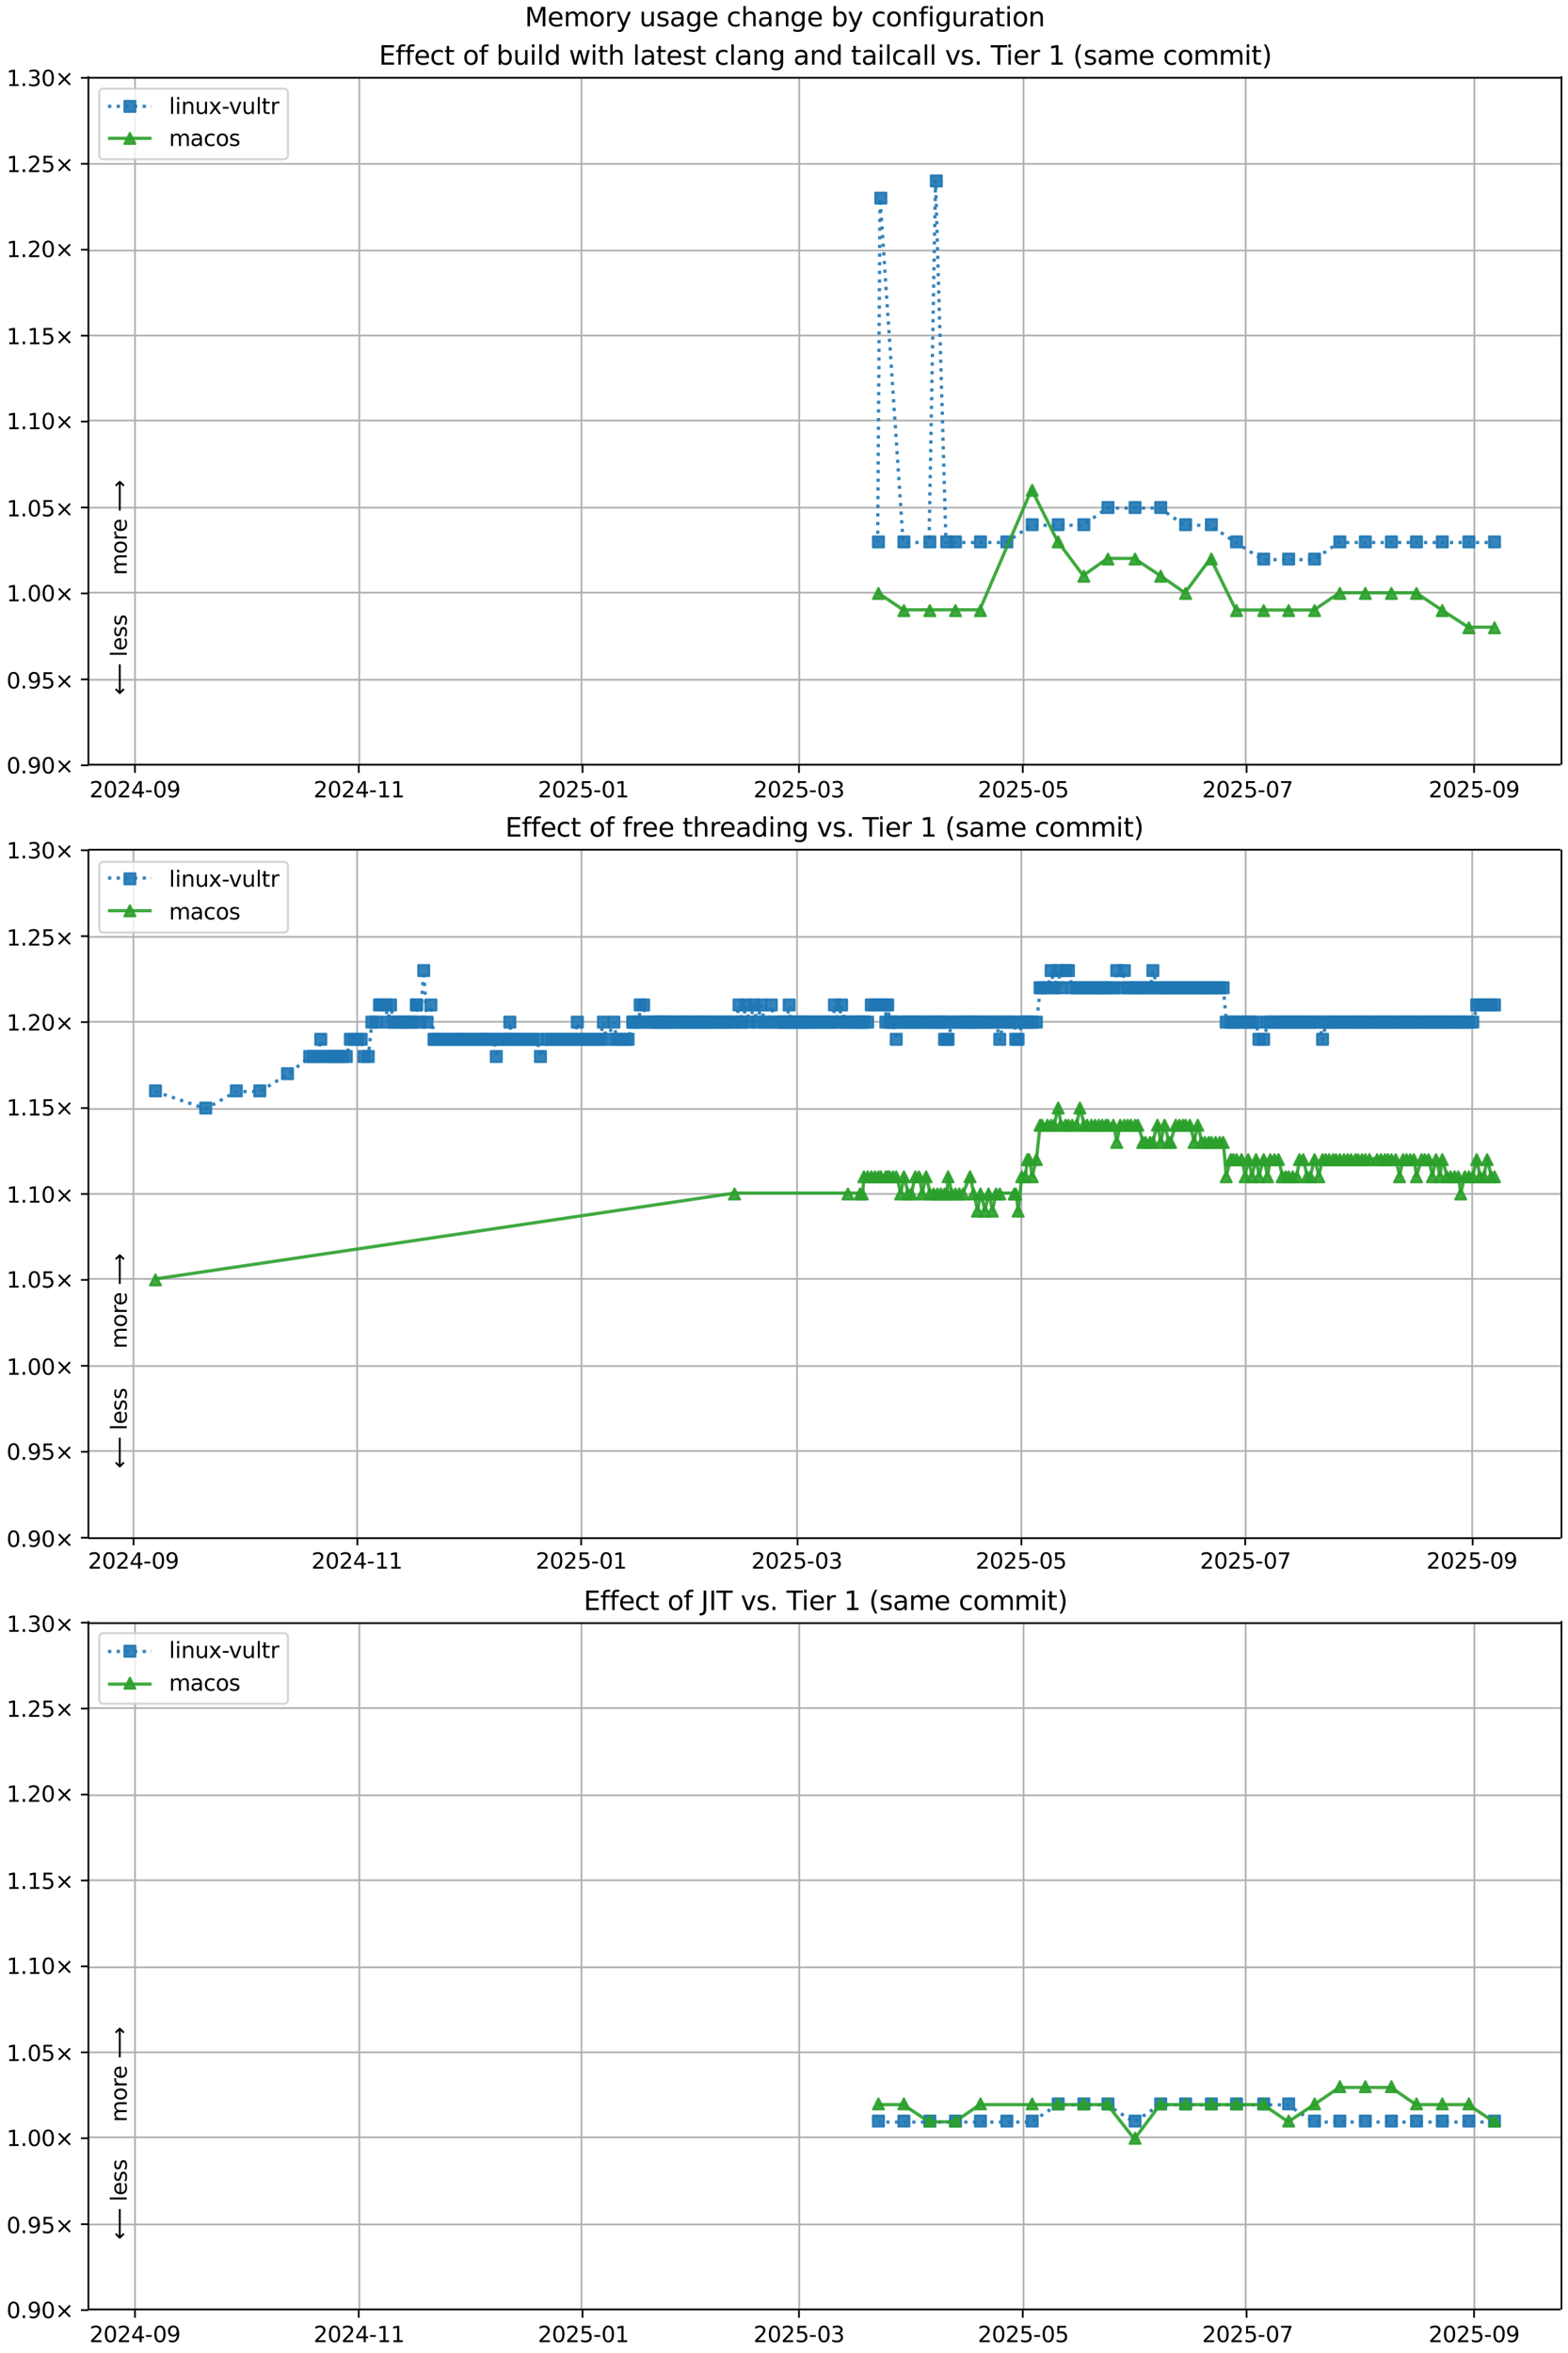 <?xml version="1.0" encoding="UTF-8"?>
<!DOCTYPE svg  PUBLIC '-//W3C//DTD SVG 1.1//EN'  'http://www.w3.org/Graphics/SVG/1.1/DTD/svg11.dtd'>
<svg width="720pt" height="1080pt" version="1.1" viewBox="0 0 720 1080" xmlns="http://www.w3.org/2000/svg" xmlns:xlink="http://www.w3.org/1999/xlink">
<defs>
<style type="text/css">*{stroke-linejoin: round; stroke-linecap: butt}</style>
</defs>
<path d="m0 1080h720v-1080h-720z" fill="#fff"/>
<path d="m40.6 351h676v-316h-676z" fill="#fff"/>
<path d="m62 351v-316" clip-path="url(#k)" fill="none" stroke="#b0b0b0" stroke-linecap="square" stroke-width=".8"/>
<defs>
<path id="o" d="m0 0v3.5" stroke="#000" stroke-width=".8"/>
</defs>
<use x="61.965" y="351.265" stroke="#000000" stroke-width=".8" xlink:href="#o"/>
<g transform="translate(41.1 366) scale(.1 -.1)">
<defs>
<path id="d" transform="scale(.016)" d="m1228 531h2203v-531h-2962v531q359 372 979 998 621 627 780 809 303 340 423 576 121 236 121 464 0 372-261 606-261 235-680 235-297 0-627-103-329-103-704-313v638q381 153 712 231 332 78 607 78 725 0 1156-363 431-362 431-968 0-288-108-546-107-257-392-607-78-91-497-524-418-433-1181-1211z"/>
<path id="c" transform="scale(.016)" d="m2034 4250q-487 0-733-480-245-479-245-1442 0-959 245-1439 246-480 733-480 491 0 736 480 246 480 246 1439 0 963-246 1442-245 480-736 480zm0 500q785 0 1199-621 414-620 414-1801 0-1178-414-1799-414-620-1199-620-784 0-1198 620-414 621-414 1799 0 1181 414 1801 414 621 1198 621z"/>
<path id="ad" transform="scale(.016)" d="m2419 4116-1594-2491h1594v2491zm-166 550h794v-3041h666v-525h-666v-1100h-628v1100h-2106v609l1940 2957z"/>
<path id="j" transform="scale(.016)" d="m313 2009h1684v-512h-1684v512z"/>
<path id="y" transform="scale(.016)" d="m703 97v575q238-113 481-172 244-59 479-59 625 0 954 420 330 420 377 1277-181-269-460-413-278-144-615-144-700 0-1108 423-408 424-408 1159 0 718 425 1152 425 435 1131 435 810 0 1236-621 427-620 427-1801 0-1103-524-1761-523-658-1407-658-238 0-482 47-243 47-506 141zm1256 1978q425 0 673 290 249 291 249 798 0 503-249 795-248 292-673 292t-673-292-248-795q0-507 248-798 248-290 673-290z"/>
</defs>
<use xlink:href="#d"/>
<use transform="translate(63.6)" xlink:href="#c"/>
<use transform="translate(127)" xlink:href="#d"/>
<use transform="translate(191)" xlink:href="#ad"/>
<use transform="translate(254)" xlink:href="#j"/>
<use transform="translate(291)" xlink:href="#c"/>
<use transform="translate(354)" xlink:href="#y"/>
</g>
<path d="m165 351v-316" clip-path="url(#k)" fill="none" stroke="#b0b0b0" stroke-linecap="square" stroke-width=".8"/>
<use x="164.728" y="351.265" stroke="#000000" stroke-width=".8" xlink:href="#o"/>
<g transform="translate(144 366) scale(.1 -.1)">
<defs>
<path id="e" transform="scale(.016)" d="m794 531h1031v3560l-1122-225v575l1116 225h631v-4135h1031v-531h-2687v531z"/>
</defs>
<use xlink:href="#d"/>
<use transform="translate(63.6)" xlink:href="#c"/>
<use transform="translate(127)" xlink:href="#d"/>
<use transform="translate(191)" xlink:href="#ad"/>
<use transform="translate(254)" xlink:href="#j"/>
<use transform="translate(291)" xlink:href="#e"/>
<use transform="translate(354)" xlink:href="#e"/>
</g>
<path d="m267 351v-316" clip-path="url(#k)" fill="none" stroke="#b0b0b0" stroke-linecap="square" stroke-width=".8"/>
<use x="267.491" y="351.265" stroke="#000000" stroke-width=".8" xlink:href="#o"/>
<g transform="translate(247 366) scale(.1 -.1)">
<defs>
<path id="f" transform="scale(.016)" d="m691 4666h2478v-532h-1900v-1143q137 47 274 70 138 23 276 23 781 0 1237-428 457-428 457-1159 0-753-469-1171-469-417-1322-417-294 0-599 50-304 50-629 150v635q281-153 581-228t634-75q541 0 856 284 316 284 316 772 0 487-316 771-315 285-856 285-253 0-505-56-251-56-513-175v2344z"/>
</defs>
<use xlink:href="#d"/>
<use transform="translate(63.6)" xlink:href="#c"/>
<use transform="translate(127)" xlink:href="#d"/>
<use transform="translate(191)" xlink:href="#f"/>
<use transform="translate(254)" xlink:href="#j"/>
<use transform="translate(291)" xlink:href="#c"/>
<use transform="translate(354)" xlink:href="#e"/>
</g>
<path d="m367 351v-316" clip-path="url(#k)" fill="none" stroke="#b0b0b0" stroke-linecap="square" stroke-width=".8"/>
<use x="366.884" y="351.265" stroke="#000000" stroke-width=".8" xlink:href="#o"/>
<g transform="translate(346 366) scale(.1 -.1)">
<defs>
<path id="ae" transform="scale(.016)" d="m2597 2516q453-97 707-404 255-306 255-756 0-690-475-1069-475-378-1350-378-293 0-604 58t-642 174v609q262-153 574-231 313-78 654-78 593 0 904 234t311 681q0 413-289 645-289 233-804 233h-544v519h569q465 0 712 186t247 536q0 359-255 551-254 193-729 193-260 0-557-57-297-56-653-174v562q360 100 674 150t592 50q719 0 1137-327 419-326 419-882 0-388-222-655t-631-370z"/>
</defs>
<use xlink:href="#d"/>
<use transform="translate(63.6)" xlink:href="#c"/>
<use transform="translate(127)" xlink:href="#d"/>
<use transform="translate(191)" xlink:href="#f"/>
<use transform="translate(254)" xlink:href="#j"/>
<use transform="translate(291)" xlink:href="#c"/>
<use transform="translate(354)" xlink:href="#ae"/>
</g>
<path d="m470 351v-316" clip-path="url(#k)" fill="none" stroke="#b0b0b0" stroke-linecap="square" stroke-width=".8"/>
<use x="469.647" y="351.265" stroke="#000000" stroke-width=".8" xlink:href="#o"/>
<g transform="translate(449 366) scale(.1 -.1)">
<use xlink:href="#d"/>
<use transform="translate(63.6)" xlink:href="#c"/>
<use transform="translate(127)" xlink:href="#d"/>
<use transform="translate(191)" xlink:href="#f"/>
<use transform="translate(254)" xlink:href="#j"/>
<use transform="translate(291)" xlink:href="#c"/>
<use transform="translate(354)" xlink:href="#f"/>
</g>
<path d="m572 351v-316" clip-path="url(#k)" fill="none" stroke="#b0b0b0" stroke-linecap="square" stroke-width=".8"/>
<use x="572.41" y="351.265" stroke="#000000" stroke-width=".8" xlink:href="#o"/>
<g transform="translate(552 366) scale(.1 -.1)">
<defs>
<path id="al" transform="scale(.016)" d="m525 4666h3e3v-269l-1694-4397h-659l1594 4134h-2241v532z"/>
</defs>
<use xlink:href="#d"/>
<use transform="translate(63.6)" xlink:href="#c"/>
<use transform="translate(127)" xlink:href="#d"/>
<use transform="translate(191)" xlink:href="#f"/>
<use transform="translate(254)" xlink:href="#j"/>
<use transform="translate(291)" xlink:href="#c"/>
<use transform="translate(354)" xlink:href="#al"/>
</g>
<path d="m677 351v-316" clip-path="url(#k)" fill="none" stroke="#b0b0b0" stroke-linecap="square" stroke-width=".8"/>
<use x="676.858" y="351.265" stroke="#000000" stroke-width=".8" xlink:href="#o"/>
<g transform="translate(656 366) scale(.1 -.1)">
<use xlink:href="#d"/>
<use transform="translate(63.6)" xlink:href="#c"/>
<use transform="translate(127)" xlink:href="#d"/>
<use transform="translate(191)" xlink:href="#f"/>
<use transform="translate(254)" xlink:href="#j"/>
<use transform="translate(291)" xlink:href="#c"/>
<use transform="translate(354)" xlink:href="#y"/>
</g>
<path d="m40.6 351h676" clip-path="url(#k)" fill="none" stroke="#b0b0b0" stroke-linecap="square" stroke-width=".8"/>
<defs>
<path id="h" d="m0 0h-3.5" stroke="#000" stroke-width=".8"/>
</defs>
<use x="40.646" y="351.265" stroke="#000000" stroke-width=".8" xlink:href="#h"/>
<g transform="translate(3 355) scale(.1 -.1)">
<defs>
<path id="g" transform="scale(.016)" d="m684 794h660v-794h-660v794z"/>
<path id="i" transform="scale(.016)" d="m4488 3438-1429-1435 1429-1428-372-378-1435 1434-1434-1434-369 378 1425 1428-1425 1435 369 378 1434-1435 1435 1435 372-378z"/>
</defs>
<use xlink:href="#c"/>
<use transform="translate(63.6)" xlink:href="#g"/>
<use transform="translate(95.4)" xlink:href="#y"/>
<use transform="translate(159)" xlink:href="#c"/>
<use transform="translate(223)" xlink:href="#i"/>
</g>
<path d="m40.6 312h676" clip-path="url(#k)" fill="none" stroke="#b0b0b0" stroke-linecap="square" stroke-width=".8"/>
<use x="40.646" y="311.823" stroke="#000000" stroke-width=".8" xlink:href="#h"/>
<g transform="translate(3 316) scale(.1 -.1)">
<use xlink:href="#c"/>
<use transform="translate(63.6)" xlink:href="#g"/>
<use transform="translate(95.4)" xlink:href="#y"/>
<use transform="translate(159)" xlink:href="#f"/>
<use transform="translate(223)" xlink:href="#i"/>
</g>
<path d="m40.6 272h676" clip-path="url(#k)" fill="none" stroke="#b0b0b0" stroke-linecap="square" stroke-width=".8"/>
<use x="40.646" y="272.382" stroke="#000000" stroke-width=".8" xlink:href="#h"/>
<g transform="translate(3 276) scale(.1 -.1)">
<use xlink:href="#e"/>
<use transform="translate(63.6)" xlink:href="#g"/>
<use transform="translate(95.4)" xlink:href="#c"/>
<use transform="translate(159)" xlink:href="#c"/>
<use transform="translate(223)" xlink:href="#i"/>
</g>
<path d="m40.6 233h676" clip-path="url(#k)" fill="none" stroke="#b0b0b0" stroke-linecap="square" stroke-width=".8"/>
<use x="40.646" y="232.94" stroke="#000000" stroke-width=".8" xlink:href="#h"/>
<g transform="translate(3 237) scale(.1 -.1)">
<use xlink:href="#e"/>
<use transform="translate(63.6)" xlink:href="#g"/>
<use transform="translate(95.4)" xlink:href="#c"/>
<use transform="translate(159)" xlink:href="#f"/>
<use transform="translate(223)" xlink:href="#i"/>
</g>
<path d="m40.6 193h676" clip-path="url(#k)" fill="none" stroke="#b0b0b0" stroke-linecap="square" stroke-width=".8"/>
<use x="40.646" y="193.499" stroke="#000000" stroke-width=".8" xlink:href="#h"/>
<g transform="translate(3 197) scale(.1 -.1)">
<use xlink:href="#e"/>
<use transform="translate(63.6)" xlink:href="#g"/>
<use transform="translate(95.4)" xlink:href="#e"/>
<use transform="translate(159)" xlink:href="#c"/>
<use transform="translate(223)" xlink:href="#i"/>
</g>
<path d="m40.6 154h676" clip-path="url(#k)" fill="none" stroke="#b0b0b0" stroke-linecap="square" stroke-width=".8"/>
<use x="40.646" y="154.057" stroke="#000000" stroke-width=".8" xlink:href="#h"/>
<g transform="translate(3 158) scale(.1 -.1)">
<use xlink:href="#e"/>
<use transform="translate(63.6)" xlink:href="#g"/>
<use transform="translate(95.4)" xlink:href="#e"/>
<use transform="translate(159)" xlink:href="#f"/>
<use transform="translate(223)" xlink:href="#i"/>
</g>
<path d="m40.6 115h676" clip-path="url(#k)" fill="none" stroke="#b0b0b0" stroke-linecap="square" stroke-width=".8"/>
<use x="40.646" y="114.616" stroke="#000000" stroke-width=".8" xlink:href="#h"/>
<g transform="translate(3 118) scale(.1 -.1)">
<use xlink:href="#e"/>
<use transform="translate(63.6)" xlink:href="#g"/>
<use transform="translate(95.4)" xlink:href="#d"/>
<use transform="translate(159)" xlink:href="#c"/>
<use transform="translate(223)" xlink:href="#i"/>
</g>
<path d="m40.6 75.2h676" clip-path="url(#k)" fill="none" stroke="#b0b0b0" stroke-linecap="square" stroke-width=".8"/>
<use x="40.646" y="75.174" stroke="#000000" stroke-width=".8" xlink:href="#h"/>
<g transform="translate(3 79) scale(.1 -.1)">
<use xlink:href="#e"/>
<use transform="translate(63.6)" xlink:href="#g"/>
<use transform="translate(95.4)" xlink:href="#d"/>
<use transform="translate(159)" xlink:href="#f"/>
<use transform="translate(223)" xlink:href="#i"/>
</g>
<path d="m40.6 35.7h676" clip-path="url(#k)" fill="none" stroke="#b0b0b0" stroke-linecap="square" stroke-width=".8"/>
<use x="40.646" y="35.733" stroke="#000000" stroke-width=".8" xlink:href="#h"/>
<g transform="translate(3 39.5) scale(.1 -.1)">
<use xlink:href="#e"/>
<use transform="translate(63.6)" xlink:href="#g"/>
<use transform="translate(95.4)" xlink:href="#ae"/>
<use transform="translate(159)" xlink:href="#c"/>
<use transform="translate(223)" xlink:href="#i"/>
</g>
<path d="m403 249 1.1-158 10.6 158h11.9l2.99-166 4.79 166h3.99 11.5 12.1l11.6-7.89h11.9 11.8l11.1-7.89h12.4 11.8l11.4 7.89h11.8l11.6 7.89 12.5 7.89h11.5 11.9l11.6-7.89h11.7 12 11.5 11.8 12.2 11.8" clip-path="url(#k)" fill="none" stroke="#1f77b4" stroke-dasharray="1.5,2.475" stroke-opacity=".9" stroke-width="1.5"/>
<defs>
<path id="a" d="m-2.5 2.5h5v-5h-5z" stroke="#1f77b4" stroke-opacity=".9"/>
</defs>
<g clip-path="url(#k)" fill="#1f77b4" fill-opacity=".9" stroke="#1f77b4" stroke-opacity=".9">
<use x="403.367" y="248.717" xlink:href="#a"/>
<use x="404.468" y="90.951" xlink:href="#a"/>
<use x="415.055" y="248.717" xlink:href="#a"/>
<use x="426.965" y="248.717" xlink:href="#a"/>
<use x="429.951" y="83.062" xlink:href="#a"/>
<use x="434.74" y="248.717" xlink:href="#a"/>
<use x="438.734" y="248.717" xlink:href="#a"/>
<use x="450.217" y="248.717" xlink:href="#a"/>
<use x="462.328" y="248.717" xlink:href="#a"/>
<use x="473.968" y="240.829" xlink:href="#a"/>
<use x="485.906" y="240.829" xlink:href="#a"/>
<use x="497.683" y="240.829" xlink:href="#a"/>
<use x="508.768" y="232.94" xlink:href="#a"/>
<use x="521.208" y="232.94" xlink:href="#a"/>
<use x="532.972" y="232.94" xlink:href="#a"/>
<use x="544.408" y="240.829" xlink:href="#a"/>
<use x="556.235" y="240.829" xlink:href="#a"/>
<use x="567.791" y="248.717" xlink:href="#a"/>
<use x="580.265" y="256.605" xlink:href="#a"/>
<use x="591.731" y="256.605" xlink:href="#a"/>
<use x="603.627" y="256.605" xlink:href="#a"/>
<use x="615.23" y="248.717" xlink:href="#a"/>
<use x="626.938" y="248.717" xlink:href="#a"/>
<use x="638.913" y="248.717" xlink:href="#a"/>
<use x="650.43" y="248.717" xlink:href="#a"/>
<use x="662.279" y="248.717" xlink:href="#a"/>
<use x="674.496" y="248.717" xlink:href="#a"/>
<use x="686.256" y="248.717" xlink:href="#a"/>
</g>
<path d="m403 272 11.7 7.89h11.9 11.8 11.5l23.8-55.2 11.9 23.7 11.8 15.8 11.1-7.89h12.4l11.8 7.89 11.4 7.89 11.8-15.8 11.6 23.7h12.5 11.5 11.9l11.6-7.89h11.7 12 11.5l11.8 7.89 12.2 7.89h11.8" clip-path="url(#k)" fill="none" stroke="#2ca02c" stroke-linecap="square" stroke-opacity=".9" stroke-width="1.5"/>
<defs>
<path id="b" d="m0-2.5-2.5 5h5z" stroke="#2ca02c" stroke-opacity=".9"/>
</defs>
<g clip-path="url(#k)" fill="#2ca02c" fill-opacity=".9" stroke="#2ca02c" stroke-opacity=".9">
<use x="403.367" y="272.382" xlink:href="#b"/>
<use x="415.055" y="280.27" xlink:href="#b"/>
<use x="426.965" y="280.27" xlink:href="#b"/>
<use x="438.734" y="280.27" xlink:href="#b"/>
<use x="450.217" y="280.27" xlink:href="#b"/>
<use x="473.968" y="225.052" xlink:href="#b"/>
<use x="485.906" y="248.717" xlink:href="#b"/>
<use x="497.683" y="264.493" xlink:href="#b"/>
<use x="508.768" y="256.605" xlink:href="#b"/>
<use x="521.208" y="256.605" xlink:href="#b"/>
<use x="532.972" y="264.493" xlink:href="#b"/>
<use x="544.408" y="272.382" xlink:href="#b"/>
<use x="556.235" y="256.605" xlink:href="#b"/>
<use x="567.791" y="280.27" xlink:href="#b"/>
<use x="580.265" y="280.27" xlink:href="#b"/>
<use x="591.731" y="280.27" xlink:href="#b"/>
<use x="603.627" y="280.27" xlink:href="#b"/>
<use x="615.23" y="272.382" xlink:href="#b"/>
<use x="626.938" y="272.382" xlink:href="#b"/>
<use x="638.913" y="272.382" xlink:href="#b"/>
<use x="650.43" y="272.382" xlink:href="#b"/>
<use x="662.279" y="280.27" xlink:href="#b"/>
<use x="674.496" y="288.158" xlink:href="#b"/>
<use x="686.256" y="288.158" xlink:href="#b"/>
</g>
<path d="m40.6 351v-316" fill="none" stroke="#000" stroke-linecap="square" stroke-width=".8"/>
<path d="m717 351v-316" fill="none" stroke="#000" stroke-linecap="square" stroke-width=".8"/>
<path d="m40.6 351h676" fill="none" stroke="#000" stroke-linecap="square" stroke-width=".8"/>
<path d="m40.6 35.7h676" fill="none" stroke="#000" stroke-linecap="square" stroke-width=".8"/>
<g clip-path="url(#k)">
<g transform="translate(58.2 264) rotate(-90) scale(.1 -.1)">
<defs>
<path id="q" transform="scale(.016)" d="m3328 2828q216 388 516 572t706 184q547 0 844-383 297-382 297-1088v-2113h-578v2094q0 503-179 746-178 244-543 244-447 0-707-297-259-296-259-809v-1978h-578v2094q0 506-178 748t-550 242q-441 0-701-298-259-298-259-808v-1978h-578v3500h578v-544q197 322 472 475t653 153q382 0 649-194 267-193 395-562z"/>
<path id="s" transform="scale(.016)" d="m1959 3097q-462 0-731-361t-269-989 267-989q268-361 733-361 460 0 728 362 269 363 269 988 0 622-269 986-268 364-728 364zm0 487q750 0 1178-488 429-487 429-1349 0-859-429-1349-428-489-1178-489-753 0-1180 489-426 490-426 1349 0 862 426 1349 427 488 1180 488z"/>
<path id="w" transform="scale(.016)" d="m2631 2963q-97 56-211 82-114 27-251 27-488 0-749-317t-261-911v-1844h-578v3500h578v-544q182 319 472 473 291 155 707 155 59 0 131-8 72-7 159-23l3-590z"/>
<path id="n" transform="scale(.016)" d="m3597 1894v-281h-2644q38-594 358-905t892-311q331 0 642 81t618 244v-544q-310-131-635-200t-659-69q-838 0-1327 487-489 488-489 1320 0 859 464 1363 464 505 1252 505 706 0 1117-455 411-454 411-1235zm-575 169q-6 471-264 752-258 282-683 282-481 0-770-272t-333-766l2050 4z"/>
<path id="ao" transform="scale(.016)" d="m8863 2147v-281l-1229-1228-375 375 729 728h-7622v531h7622l-729 728 375 375 1229-1228z"/>
</defs>
<use xlink:href="#q"/>
<use transform="translate(97.4)" xlink:href="#s"/>
<use transform="translate(159)" xlink:href="#w"/>
<use transform="translate(197)" xlink:href="#n"/>
<use transform="translate(259)" xlink:href="#DejaVuSans-20"/>
<use transform="translate(291)" xlink:href="#ao"/>
</g>
</g>
<g clip-path="url(#k)">
<g transform="translate(58.2 319) rotate(-90) scale(.1 -.1)">
<defs>
<path id="ap" transform="scale(.016)" d="m313 1866v281l1228 1228 375-375-728-728h7621v-531h-7621l728-728-375-375-1228 1228z"/>
<path id="t" transform="scale(.016)" d="m603 4863h575v-4863h-575v4863z"/>
<path id="p" transform="scale(.016)" d="m2834 3397v-544q-243 125-506 187-262 63-544 63-428 0-642-131t-214-394q0-200 153-314t616-217l197-44q612-131 870-370t258-667q0-488-386-773-386-284-1061-284-281 0-586 55t-642 164v594q319-166 628-249 309-82 613-82 406 0 624 139 219 139 219 392 0 234-158 359-157 125-692 241l-200 47q-534 112-772 345-237 233-237 639 0 494 350 762 350 269 994 269 318 0 599-47 282-46 519-140z"/>
</defs>
<use xlink:href="#ap"/>
<use transform="translate(143)" xlink:href="#DejaVuSans-20"/>
<use transform="translate(175)" xlink:href="#t"/>
<use transform="translate(203)" xlink:href="#n"/>
<use transform="translate(264)" xlink:href="#p"/>
<use transform="translate(317)" xlink:href="#p"/>
</g>
</g>
<g transform="translate(174 29.7) scale(.12 -.12)">
<defs>
<path id="ak" transform="scale(.016)" d="m628 4666h2950v-532h-2319v-1381h2222v-531h-2222v-1691h2375v-531h-3006v4666z"/>
<path id="z" transform="scale(.016)" d="m2375 4863v-479h-550q-309 0-430-125-120-125-120-450v-309h947v-447h-947v-3053h-578v3053h-550v447h550v244q0 584 272 851 272 268 862 268h544z"/>
<path id="x" transform="scale(.016)" d="m3122 3366v-538q-244 135-489 202t-495 67q-560 0-870-355-309-354-309-995t309-996q310-354 870-354 250 0 495 67t489 202v-532q-241-112-499-168-257-57-548-57-791 0-1257 497-465 497-465 1341 0 856 470 1346 471 491 1290 491 265 0 518-55 253-54 491-163z"/>
<path id="r" transform="scale(.016)" d="m1172 4494v-994h1184v-447h-1184v-1900q0-428 117-550t477-122h590v-481h-590q-666 0-919 248-253 249-253 905v1900h-422v447h422v994h578z"/>
<path id="ar" transform="scale(.016)" d="m3116 1747q0 634-261 995t-717 361q-457 0-718-361t-261-995 261-995 718-361q456 0 717 361t261 995zm-1957 1222q182 312 458 463 277 152 661 152 638 0 1036-506 399-506 399-1331t-399-1332q-398-506-1036-506-384 0-661 152-276 152-458 464v-525h-578v4863h578v-1894z"/>
<path id="aa" transform="scale(.016)" d="m544 1381v2119h575v-2097q0-497 193-746 194-248 582-248 465 0 735 297 271 297 271 810v1984h575v-3500h-575v538q-209-319-486-474-276-155-642-155-603 0-916 375-312 375-312 1097zm1447 2203z"/>
<path id="u" transform="scale(.016)" d="m603 3500h575v-3500h-575v3500zm0 1363h575v-729h-575v729z"/>
<path id="aj" transform="scale(.016)" d="m2906 2969v1894h575v-4863h-575v525q-181-312-458-464-276-152-664-152-634 0-1033 506-398 507-398 1332t398 1331q399 506 1033 506 388 0 664-152 277-151 458-463zm-1959-1222q0-634 261-995t717-361 718 361q263 361 263 995t-263 995q-262 361-718 361t-717-361-261-995z"/>
<path id="as" transform="scale(.016)" d="m269 3500h575l719-2731 715 2731h678l719-2731 716 2731h575l-916-3500h-678l-753 2869-756-2869h-679l-915 3500z"/>
<path id="ai" transform="scale(.016)" d="m3513 2113v-2113h-575v2094q0 497-194 743-194 247-581 247-466 0-735-297-269-296-269-809v-1978h-578v4863h578v-1907q207 316 486 472 280 156 646 156 603 0 912-373 310-373 310-1098z"/>
<path id="v" transform="scale(.016)" d="m2194 1759q-697 0-966-159t-269-544q0-306 202-486 202-179 548-179 479 0 768 339t289 901v128h-572zm1147 238v-2e3h-575v531q-197-318-491-470t-719-152q-537 0-855 302-317 302-317 808 0 590 395 890 396 300 1180 300h807v57q0 397-261 614t-733 217q-300 0-585-72-284-72-546-216v532q315 122 612 182 297 61 578 61 760 0 1135-394 375-393 375-1193z"/>
<path id="ab" transform="scale(.016)" d="m3513 2113v-2113h-575v2094q0 497-194 743-194 247-581 247-466 0-735-297-269-296-269-809v-1978h-578v3500h578v-544q207 316 486 472 280 156 646 156 603 0 912-373 310-373 310-1098z"/>
<path id="af" transform="scale(.016)" d="m2906 1791q0 625-258 968-257 344-723 344-462 0-720-344-258-343-258-968 0-622 258-966t720-344q466 0 723 344 258 344 258 966zm575-1357q0-893-397-1329-396-436-1215-436-303 0-572 45t-522 139v559q253-137 500-202 247-66 503-66 566 0 847 295t281 892v285q-178-310-456-463t-666-153q-643 0-1037 490-394 491-394 1301 0 812 394 1302 394 491 1037 491 388 0 666-153t456-462v531h575v-3066z"/>
<path id="ac" transform="scale(.016)" d="m191 3500h609l1094-2937 1094 2937h609l-1313-3500h-781l-1312 3500z"/>
<path id="ag" transform="scale(.016)" d="m-19 4666h3947v-532h-1656v-4134h-634v4134h-1657v532z"/>
<path id="an" transform="scale(.016)" d="m1984 4856q-418-718-622-1422-203-703-203-1425 0-721 205-1429t620-1424h-500q-468 735-701 1444t-233 1409q0 697 231 1403 232 707 703 1444h500z"/>
<path id="am" transform="scale(.016)" d="m513 4856h500q468-737 701-1444 233-706 233-1403 0-700-233-1409t-701-1444h-500q415 716 620 1424t205 1429q0 722-205 1425-205 704-620 1422z"/>
</defs>
<use xlink:href="#ak"/>
<use transform="translate(63.2)" xlink:href="#z"/>
<use transform="translate(98.4)" xlink:href="#z"/>
<use transform="translate(134)" xlink:href="#n"/>
<use transform="translate(195)" xlink:href="#x"/>
<use transform="translate(250)" xlink:href="#r"/>
<use transform="translate(289)" xlink:href="#DejaVuSans-20"/>
<use transform="translate(321)" xlink:href="#s"/>
<use transform="translate(382)" xlink:href="#z"/>
<use transform="translate(417)" xlink:href="#DejaVuSans-20"/>
<use transform="translate(449)" xlink:href="#ar"/>
<use transform="translate(513)" xlink:href="#aa"/>
<use transform="translate(576)" xlink:href="#u"/>
<use transform="translate(604)" xlink:href="#t"/>
<use transform="translate(632)" xlink:href="#aj"/>
<use transform="translate(695)" xlink:href="#DejaVuSans-20"/>
<use transform="translate(727)" xlink:href="#as"/>
<use transform="translate(809)" xlink:href="#u"/>
<use transform="translate(837)" xlink:href="#r"/>
<use transform="translate(876)" xlink:href="#ai"/>
<use transform="translate(939)" xlink:href="#DejaVuSans-20"/>
<use transform="translate(971)" xlink:href="#t"/>
<use transform="translate(999)" xlink:href="#v"/>
<use transform="translate(1060)" xlink:href="#r"/>
<use transform="translate(1099)" xlink:href="#n"/>
<use transform="translate(1161)" xlink:href="#p"/>
<use transform="translate(1213)" xlink:href="#r"/>
<use transform="translate(1252)" xlink:href="#DejaVuSans-20"/>
<use transform="translate(1284)" xlink:href="#x"/>
<use transform="translate(1339)" xlink:href="#t"/>
<use transform="translate(1367)" xlink:href="#v"/>
<use transform="translate(1428)" xlink:href="#ab"/>
<use transform="translate(1491)" xlink:href="#af"/>
<use transform="translate(1555)" xlink:href="#DejaVuSans-20"/>
<use transform="translate(1586)" xlink:href="#v"/>
<use transform="translate(1648)" xlink:href="#ab"/>
<use transform="translate(1711)" xlink:href="#aj"/>
<use transform="translate(1775)" xlink:href="#DejaVuSans-20"/>
<use transform="translate(1806)" xlink:href="#r"/>
<use transform="translate(1846)" xlink:href="#v"/>
<use transform="translate(1907)" xlink:href="#u"/>
<use transform="translate(1935)" xlink:href="#t"/>
<use transform="translate(1962)" xlink:href="#x"/>
<use transform="translate(2017)" xlink:href="#v"/>
<use transform="translate(2079)" xlink:href="#t"/>
<use transform="translate(2106)" xlink:href="#t"/>
<use transform="translate(2134)" xlink:href="#DejaVuSans-20"/>
<use transform="translate(2166)" xlink:href="#ac"/>
<use transform="translate(2225)" xlink:href="#p"/>
<use transform="translate(2277)" xlink:href="#g"/>
<use transform="translate(2309)" xlink:href="#DejaVuSans-20"/>
<use transform="translate(2341)" xlink:href="#ag"/>
<use transform="translate(2399)" xlink:href="#u"/>
<use transform="translate(2427)" xlink:href="#n"/>
<use transform="translate(2488)" xlink:href="#w"/>
<use transform="translate(2529)" xlink:href="#DejaVuSans-20"/>
<use transform="translate(2561)" xlink:href="#e"/>
<use transform="translate(2625)" xlink:href="#DejaVuSans-20"/>
<use transform="translate(2656)" xlink:href="#an"/>
<use transform="translate(2696)" xlink:href="#p"/>
<use transform="translate(2748)" xlink:href="#v"/>
<use transform="translate(2809)" xlink:href="#q"/>
<use transform="translate(2906)" xlink:href="#n"/>
<use transform="translate(2968)" xlink:href="#DejaVuSans-20"/>
<use transform="translate(3e3)" xlink:href="#x"/>
<use transform="translate(3055)" xlink:href="#s"/>
<use transform="translate(3116)" xlink:href="#q"/>
<use transform="translate(3213)" xlink:href="#q"/>
<use transform="translate(3311)" xlink:href="#u"/>
<use transform="translate(3338)" xlink:href="#r"/>
<use transform="translate(3378)" xlink:href="#am"/>
</g>
<path d="m47.6 73.1h82.6q2 0 2-2v-28.4q0-2-2-2h-82.6q-2 0-2 2v28.4q0 2 2 2z" fill="#fff" opacity=".8" stroke="#ccc"/>
<path d="m49.6 48.8h10 10" fill="none" stroke="#1f77b4" stroke-dasharray="1.5,2.475" stroke-opacity=".9" stroke-width="1.5"/>
<use x="59.646" y="48.831" fill="#1f77b4" fill-opacity=".9" stroke="#1f77b4" stroke-opacity=".9" xlink:href="#a"/>
<g transform="translate(77.6 52.3) scale(.1 -.1)">
<defs>
<path id="ah" transform="scale(.016)" d="m3513 3500-1266-1703 1331-1797h-678l-1019 1375-1018-1375h-679l1360 1831-1244 1669h678l928-1247 928 1247h679z"/>
</defs>
<use xlink:href="#t"/>
<use transform="translate(27.8)" xlink:href="#u"/>
<use transform="translate(55.6)" xlink:href="#ab"/>
<use transform="translate(119)" xlink:href="#aa"/>
<use transform="translate(182)" xlink:href="#ah"/>
<use transform="translate(242)" xlink:href="#j"/>
<use transform="translate(275)" xlink:href="#ac"/>
<use transform="translate(334)" xlink:href="#aa"/>
<use transform="translate(398)" xlink:href="#t"/>
<use transform="translate(425)" xlink:href="#r"/>
<use transform="translate(465)" xlink:href="#w"/>
</g>
<path d="m49.6 63.5h10 10" fill="none" stroke="#2ca02c" stroke-linecap="square" stroke-opacity=".9" stroke-width="1.5"/>
<use x="59.646" y="63.509" fill="#2ca02c" fill-opacity=".9" stroke="#2ca02c" stroke-opacity=".9" xlink:href="#b"/>
<g transform="translate(77.6 67) scale(.1 -.1)">
<use xlink:href="#q"/>
<use transform="translate(97.4)" xlink:href="#v"/>
<use transform="translate(159)" xlink:href="#x"/>
<use transform="translate(214)" xlink:href="#s"/>
<use transform="translate(275)" xlink:href="#p"/>
</g>
<path d="m40.6 706h676v-316h-676z" fill="#fff"/>
<path d="m61.3 706v-316" clip-path="url(#l)" fill="none" stroke="#b0b0b0" stroke-linecap="square" stroke-width=".8"/>
<use x="61.333" y="705.793" stroke="#000000" stroke-width=".8" xlink:href="#o"/>
<g transform="translate(40.4 720) scale(.1 -.1)">
<use xlink:href="#d"/>
<use transform="translate(63.6)" xlink:href="#c"/>
<use transform="translate(127)" xlink:href="#d"/>
<use transform="translate(191)" xlink:href="#ad"/>
<use transform="translate(254)" xlink:href="#j"/>
<use transform="translate(291)" xlink:href="#c"/>
<use transform="translate(354)" xlink:href="#y"/>
</g>
<path d="m164 706v-316" clip-path="url(#l)" fill="none" stroke="#b0b0b0" stroke-linecap="square" stroke-width=".8"/>
<use x="164.096" y="705.793" stroke="#000000" stroke-width=".8" xlink:href="#o"/>
<g transform="translate(143 720) scale(.1 -.1)">
<use xlink:href="#d"/>
<use transform="translate(63.6)" xlink:href="#c"/>
<use transform="translate(127)" xlink:href="#d"/>
<use transform="translate(191)" xlink:href="#ad"/>
<use transform="translate(254)" xlink:href="#j"/>
<use transform="translate(291)" xlink:href="#e"/>
<use transform="translate(354)" xlink:href="#e"/>
</g>
<path d="m267 706v-316" clip-path="url(#l)" fill="none" stroke="#b0b0b0" stroke-linecap="square" stroke-width=".8"/>
<use x="266.859" y="705.793" stroke="#000000" stroke-width=".8" xlink:href="#o"/>
<g transform="translate(246 720) scale(.1 -.1)">
<use xlink:href="#d"/>
<use transform="translate(63.6)" xlink:href="#c"/>
<use transform="translate(127)" xlink:href="#d"/>
<use transform="translate(191)" xlink:href="#f"/>
<use transform="translate(254)" xlink:href="#j"/>
<use transform="translate(291)" xlink:href="#c"/>
<use transform="translate(354)" xlink:href="#e"/>
</g>
<path d="m366 706v-316" clip-path="url(#l)" fill="none" stroke="#b0b0b0" stroke-linecap="square" stroke-width=".8"/>
<use x="366.253" y="705.793" stroke="#000000" stroke-width=".8" xlink:href="#o"/>
<g transform="translate(345 720) scale(.1 -.1)">
<use xlink:href="#d"/>
<use transform="translate(63.6)" xlink:href="#c"/>
<use transform="translate(127)" xlink:href="#d"/>
<use transform="translate(191)" xlink:href="#f"/>
<use transform="translate(254)" xlink:href="#j"/>
<use transform="translate(291)" xlink:href="#c"/>
<use transform="translate(354)" xlink:href="#ae"/>
</g>
<path d="m469 706v-316" clip-path="url(#l)" fill="none" stroke="#b0b0b0" stroke-linecap="square" stroke-width=".8"/>
<use x="469.016" y="705.793" stroke="#000000" stroke-width=".8" xlink:href="#o"/>
<g transform="translate(448 720) scale(.1 -.1)">
<use xlink:href="#d"/>
<use transform="translate(63.6)" xlink:href="#c"/>
<use transform="translate(127)" xlink:href="#d"/>
<use transform="translate(191)" xlink:href="#f"/>
<use transform="translate(254)" xlink:href="#j"/>
<use transform="translate(291)" xlink:href="#c"/>
<use transform="translate(354)" xlink:href="#f"/>
</g>
<path d="m572 706v-316" clip-path="url(#l)" fill="none" stroke="#b0b0b0" stroke-linecap="square" stroke-width=".8"/>
<use x="571.778" y="705.793" stroke="#000000" stroke-width=".8" xlink:href="#o"/>
<g transform="translate(551 720) scale(.1 -.1)">
<use xlink:href="#d"/>
<use transform="translate(63.6)" xlink:href="#c"/>
<use transform="translate(127)" xlink:href="#d"/>
<use transform="translate(191)" xlink:href="#f"/>
<use transform="translate(254)" xlink:href="#j"/>
<use transform="translate(291)" xlink:href="#c"/>
<use transform="translate(354)" xlink:href="#al"/>
</g>
<path d="m676 706v-316" clip-path="url(#l)" fill="none" stroke="#b0b0b0" stroke-linecap="square" stroke-width=".8"/>
<use x="676.226" y="705.793" stroke="#000000" stroke-width=".8" xlink:href="#o"/>
<g transform="translate(655 720) scale(.1 -.1)">
<use xlink:href="#d"/>
<use transform="translate(63.6)" xlink:href="#c"/>
<use transform="translate(127)" xlink:href="#d"/>
<use transform="translate(191)" xlink:href="#f"/>
<use transform="translate(254)" xlink:href="#j"/>
<use transform="translate(291)" xlink:href="#c"/>
<use transform="translate(354)" xlink:href="#y"/>
</g>
<path d="m40.6 706h676" clip-path="url(#l)" fill="none" stroke="#b0b0b0" stroke-linecap="square" stroke-width=".8"/>
<use x="40.646" y="705.793" stroke="#000000" stroke-width=".8" xlink:href="#h"/>
<g transform="translate(3 710) scale(.1 -.1)">
<use xlink:href="#c"/>
<use transform="translate(63.6)" xlink:href="#g"/>
<use transform="translate(95.4)" xlink:href="#y"/>
<use transform="translate(159)" xlink:href="#c"/>
<use transform="translate(223)" xlink:href="#i"/>
</g>
<path d="m40.6 666h676" clip-path="url(#l)" fill="none" stroke="#b0b0b0" stroke-linecap="square" stroke-width=".8"/>
<use x="40.646" y="666.352" stroke="#000000" stroke-width=".8" xlink:href="#h"/>
<g transform="translate(3 670) scale(.1 -.1)">
<use xlink:href="#c"/>
<use transform="translate(63.6)" xlink:href="#g"/>
<use transform="translate(95.4)" xlink:href="#y"/>
<use transform="translate(159)" xlink:href="#f"/>
<use transform="translate(223)" xlink:href="#i"/>
</g>
<path d="m40.6 627h676" clip-path="url(#l)" fill="none" stroke="#b0b0b0" stroke-linecap="square" stroke-width=".8"/>
<use x="40.646" y="626.91" stroke="#000000" stroke-width=".8" xlink:href="#h"/>
<g transform="translate(3 631) scale(.1 -.1)">
<use xlink:href="#e"/>
<use transform="translate(63.6)" xlink:href="#g"/>
<use transform="translate(95.4)" xlink:href="#c"/>
<use transform="translate(159)" xlink:href="#c"/>
<use transform="translate(223)" xlink:href="#i"/>
</g>
<path d="m40.6 587h676" clip-path="url(#l)" fill="none" stroke="#b0b0b0" stroke-linecap="square" stroke-width=".8"/>
<use x="40.646" y="587.469" stroke="#000000" stroke-width=".8" xlink:href="#h"/>
<g transform="translate(3 591) scale(.1 -.1)">
<use xlink:href="#e"/>
<use transform="translate(63.6)" xlink:href="#g"/>
<use transform="translate(95.4)" xlink:href="#c"/>
<use transform="translate(159)" xlink:href="#f"/>
<use transform="translate(223)" xlink:href="#i"/>
</g>
<path d="m40.6 548h676" clip-path="url(#l)" fill="none" stroke="#b0b0b0" stroke-linecap="square" stroke-width=".8"/>
<use x="40.646" y="548.027" stroke="#000000" stroke-width=".8" xlink:href="#h"/>
<g transform="translate(3 552) scale(.1 -.1)">
<use xlink:href="#e"/>
<use transform="translate(63.6)" xlink:href="#g"/>
<use transform="translate(95.4)" xlink:href="#e"/>
<use transform="translate(159)" xlink:href="#c"/>
<use transform="translate(223)" xlink:href="#i"/>
</g>
<path d="m40.6 509h676" clip-path="url(#l)" fill="none" stroke="#b0b0b0" stroke-linecap="square" stroke-width=".8"/>
<use x="40.646" y="508.586" stroke="#000000" stroke-width=".8" xlink:href="#h"/>
<g transform="translate(3 512) scale(.1 -.1)">
<use xlink:href="#e"/>
<use transform="translate(63.6)" xlink:href="#g"/>
<use transform="translate(95.4)" xlink:href="#e"/>
<use transform="translate(159)" xlink:href="#f"/>
<use transform="translate(223)" xlink:href="#i"/>
</g>
<path d="m40.6 469h676" clip-path="url(#l)" fill="none" stroke="#b0b0b0" stroke-linecap="square" stroke-width=".8"/>
<use x="40.646" y="469.144" stroke="#000000" stroke-width=".8" xlink:href="#h"/>
<g transform="translate(3 473) scale(.1 -.1)">
<use xlink:href="#e"/>
<use transform="translate(63.6)" xlink:href="#g"/>
<use transform="translate(95.4)" xlink:href="#d"/>
<use transform="translate(159)" xlink:href="#c"/>
<use transform="translate(223)" xlink:href="#i"/>
</g>
<path d="m40.6 430h676" clip-path="url(#l)" fill="none" stroke="#b0b0b0" stroke-linecap="square" stroke-width=".8"/>
<use x="40.646" y="429.703" stroke="#000000" stroke-width=".8" xlink:href="#h"/>
<g transform="translate(3 434) scale(.1 -.1)">
<use xlink:href="#e"/>
<use transform="translate(63.6)" xlink:href="#g"/>
<use transform="translate(95.4)" xlink:href="#d"/>
<use transform="translate(159)" xlink:href="#f"/>
<use transform="translate(223)" xlink:href="#i"/>
</g>
<path d="m40.6 390h676" clip-path="url(#l)" fill="none" stroke="#b0b0b0" stroke-linecap="square" stroke-width=".8"/>
<use x="40.646" y="390.261" stroke="#000000" stroke-width=".8" xlink:href="#h"/>
<g transform="translate(3 394) scale(.1 -.1)">
<use xlink:href="#e"/>
<use transform="translate(63.6)" xlink:href="#g"/>
<use transform="translate(95.4)" xlink:href="#ae"/>
<use transform="translate(159)" xlink:href="#c"/>
<use transform="translate(223)" xlink:href="#i"/>
</g>
<g stroke="#1f77b4" stroke-opacity=".9">
<path d="m71.4 501 23 7.89 14.1-7.89h10.8l12.7-7.89 10.2-7.89h3.3l1.79-7.89 1.55 7.89h10.2l1.85-7.89h4.98l1.26 7.89h1.98l1.64-15.8h1.9l1.59-7.89h2.96l0.758 7.89 1.36-7.89 1.6 7.89h8.52l1.75-7.89h0.127l1.53 7.89 1.72-23.7 1.48 23.7 1.8-7.89 1.44 15.8h27.7l0.9 7.89 1.67-7.89h3.71l0.847-7.89 0.733 7.89h11.9l1.41 7.89 3.32-7.89h12l1.6-7.89 1.72 7.89h8.47l1.8-7.89 1.55 7.89 3.23-7.89 1.41 7.89h5.13l2.13-7.89h2.9l0.52-7.89h1.6l1.63 7.89h40.6l1.63-7.89 1.38 7.89 1.86-7.89 1.52 7.89 2.04-7.89 1.4 7.89 1.94-7.89 1.54 7.89h1.84l1.26-7.89 1.69 7.89h5.28l1.24-7.89 0.494 7.89h19.7l0.636-7.89 1.69 7.89 1.58-7.89 1.55 7.89h10.4l1.7-7.89h6.58l0.108 7.89 0.846-7.89 0.862 7.89h1.61l1.44 7.89 2.03-7.89h19.8l0.403 7.89h1.61l1.6-7.89h20.4l1.74 7.89 1.46-7.89h5.21l0.667 7.89h1.09l1.63-7.89h6.75l1.71-15.8h3.37l1.7-7.89 1.4 7.89 1.85-7.89 1.2 7.89 2.14-7.89h1.37l1.7 7.89h18.9l1.59-7.89 1.59 7.89 1.89-7.89 1.56 7.89h10.2l1.32-7.89 2.09 7.89h30.2l1.4 15.8h13.7l1.32 7.89h2.18l1.74-7.89h23.6l1.71 7.89 1.44-7.89h67.6l1.78-7.89h8.19" clip-path="url(#l)" fill="none" stroke-dasharray="1.5,2.475" stroke-width="1.5"/>
<g clip-path="url(#l)" fill="#1f77b4" fill-opacity=".9">
<use x="71.389" y="500.697" xlink:href="#a"/>
<use x="94.439" y="508.586" xlink:href="#a"/>
<use x="108.522" y="500.697" xlink:href="#a"/>
<use x="119.309" y="500.697" xlink:href="#a"/>
<use x="132.015" y="492.809" xlink:href="#a"/>
<use x="142.202" y="484.921" xlink:href="#a"/>
<use x="143.865" y="484.921" xlink:href="#a"/>
<use x="145.504" y="484.921" xlink:href="#a"/>
<use x="147.294" y="477.032" xlink:href="#a"/>
<use x="148.844" y="484.921" xlink:href="#a"/>
<use x="150.722" y="484.921" xlink:href="#a"/>
<use x="152.434" y="484.921" xlink:href="#a"/>
<use x="153.725" y="484.921" xlink:href="#a"/>
<use x="155.65" y="484.921" xlink:href="#a"/>
<use x="157.353" y="484.921" xlink:href="#a"/>
<use x="159.034" y="484.921" xlink:href="#a"/>
<use x="160.883" y="477.032" xlink:href="#a"/>
<use x="162.567" y="477.032" xlink:href="#a"/>
<use x="164.078" y="477.032" xlink:href="#a"/>
<use x="165.864" y="477.032" xlink:href="#a"/>
<use x="167.128" y="484.921" xlink:href="#a"/>
<use x="169.107" y="484.921" xlink:href="#a"/>
<use x="170.751" y="469.144" xlink:href="#a"/>
<use x="172.653" y="469.144" xlink:href="#a"/>
<use x="174.244" y="461.256" xlink:href="#a"/>
<use x="175.103" y="461.256" xlink:href="#a"/>
<use x="175.963" y="461.256" xlink:href="#a"/>
<use x="177.208" y="461.256" xlink:href="#a"/>
<use x="177.966" y="469.144" xlink:href="#a"/>
<use x="179.33" y="461.256" xlink:href="#a"/>
<use x="180.925" y="469.144" xlink:href="#a"/>
<use x="182.781" y="469.144" xlink:href="#a"/>
<use x="184.269" y="469.144" xlink:href="#a"/>
<use x="186.119" y="469.144" xlink:href="#a"/>
<use x="187.848" y="469.144" xlink:href="#a"/>
<use x="189.447" y="469.144" xlink:href="#a"/>
<use x="191.199" y="461.256" xlink:href="#a"/>
<use x="191.327" y="461.256" xlink:href="#a"/>
<use x="192.856" y="469.144" xlink:href="#a"/>
<use x="194.573" y="445.479" xlink:href="#a"/>
<use x="196.057" y="469.144" xlink:href="#a"/>
<use x="197.853" y="461.256" xlink:href="#a"/>
<use x="199.289" y="477.032" xlink:href="#a"/>
<use x="199.656" y="477.032" xlink:href="#a"/>
<use x="201.026" y="477.032" xlink:href="#a"/>
<use x="201.302" y="477.032" xlink:href="#a"/>
<use x="202.821" y="477.032" xlink:href="#a"/>
<use x="204.578" y="477.032" xlink:href="#a"/>
<use x="206.182" y="477.032" xlink:href="#a"/>
<use x="207.881" y="477.032" xlink:href="#a"/>
<use x="209.107" y="477.032" xlink:href="#a"/>
<use x="209.69" y="477.032" xlink:href="#a"/>
<use x="210.919" y="477.032" xlink:href="#a"/>
<use x="212.554" y="477.032" xlink:href="#a"/>
<use x="212.885" y="477.032" xlink:href="#a"/>
<use x="214.401" y="477.032" xlink:href="#a"/>
<use x="216.144" y="477.032" xlink:href="#a"/>
<use x="218.11" y="477.032" xlink:href="#a"/>
<use x="219.853" y="477.032" xlink:href="#a"/>
<use x="221.129" y="477.032" xlink:href="#a"/>
<use x="221.544" y="477.032" xlink:href="#a"/>
<use x="223.035" y="477.032" xlink:href="#a"/>
<use x="223.518" y="477.032" xlink:href="#a"/>
<use x="224.719" y="477.032" xlink:href="#a"/>
<use x="226.146" y="477.032" xlink:href="#a"/>
<use x="226.986" y="477.032" xlink:href="#a"/>
<use x="227.886" y="484.921" xlink:href="#a"/>
<use x="229.553" y="477.032" xlink:href="#a"/>
<use x="231.634" y="477.032" xlink:href="#a"/>
<use x="232.568" y="477.032" xlink:href="#a"/>
<use x="232.859" y="477.032" xlink:href="#a"/>
<use x="233.258" y="477.032" xlink:href="#a"/>
<use x="234.105" y="469.144" xlink:href="#a"/>
<use x="234.838" y="477.032" xlink:href="#a"/>
<use x="236.14" y="477.032" xlink:href="#a"/>
<use x="236.275" y="477.032" xlink:href="#a"/>
<use x="237.759" y="477.032" xlink:href="#a"/>
<use x="239.995" y="477.032" xlink:href="#a"/>
<use x="241.519" y="477.032" xlink:href="#a"/>
<use x="243.364" y="477.032" xlink:href="#a"/>
<use x="243.852" y="477.032" xlink:href="#a"/>
<use x="244.508" y="477.032" xlink:href="#a"/>
<use x="246.759" y="477.032" xlink:href="#a"/>
<use x="248.165" y="484.921" xlink:href="#a"/>
<use x="251.489" y="477.032" xlink:href="#a"/>
<use x="253.333" y="477.032" xlink:href="#a"/>
<use x="254.82" y="477.032" xlink:href="#a"/>
<use x="256.45" y="477.032" xlink:href="#a"/>
<use x="258.428" y="477.032" xlink:href="#a"/>
<use x="260.131" y="477.032" xlink:href="#a"/>
<use x="261.742" y="477.032" xlink:href="#a"/>
<use x="263.498" y="477.032" xlink:href="#a"/>
<use x="265.095" y="469.144" xlink:href="#a"/>
<use x="266.815" y="477.032" xlink:href="#a"/>
<use x="268.557" y="477.032" xlink:href="#a"/>
<use x="270.021" y="477.032" xlink:href="#a"/>
<use x="271.9" y="477.032" xlink:href="#a"/>
<use x="273.713" y="477.032" xlink:href="#a"/>
<use x="275.281" y="477.032" xlink:href="#a"/>
<use x="277.082" y="469.144" xlink:href="#a"/>
<use x="278.631" y="477.032" xlink:href="#a"/>
<use x="281.864" y="469.144" xlink:href="#a"/>
<use x="283.278" y="477.032" xlink:href="#a"/>
<use x="283.92" y="477.032" xlink:href="#a"/>
<use x="285.212" y="477.032" xlink:href="#a"/>
<use x="287.156" y="477.032" xlink:href="#a"/>
<use x="288.406" y="477.032" xlink:href="#a"/>
<use x="290.534" y="469.144" xlink:href="#a"/>
<use x="290.712" y="469.144" xlink:href="#a"/>
<use x="292.075" y="469.144" xlink:href="#a"/>
<use x="293.43" y="469.144" xlink:href="#a"/>
<use x="293.95" y="461.256" xlink:href="#a"/>
<use x="295.549" y="461.256" xlink:href="#a"/>
<use x="297.175" y="469.144" xlink:href="#a"/>
<use x="299.014" y="469.144" xlink:href="#a"/>
<use x="300.685" y="469.144" xlink:href="#a"/>
<use x="302.34" y="469.144" xlink:href="#a"/>
<use x="302.473" y="469.144" xlink:href="#a"/>
<use x="303.351" y="469.144" xlink:href="#a"/>
<use x="304.083" y="469.144" xlink:href="#a"/>
<use x="305.177" y="469.144" xlink:href="#a"/>
<use x="305.713" y="469.144" xlink:href="#a"/>
<use x="307.328" y="469.144" xlink:href="#a"/>
<use x="308.718" y="469.144" xlink:href="#a"/>
<use x="310.45" y="469.144" xlink:href="#a"/>
<use x="312.5" y="469.144" xlink:href="#a"/>
<use x="313.304" y="469.144" xlink:href="#a"/>
<use x="314.182" y="469.144" xlink:href="#a"/>
<use x="315.857" y="469.144" xlink:href="#a"/>
<use x="317.427" y="469.144" xlink:href="#a"/>
<use x="318.781" y="469.144" xlink:href="#a"/>
<use x="320.405" y="469.144" xlink:href="#a"/>
<use x="322.051" y="469.144" xlink:href="#a"/>
<use x="322.546" y="469.144" xlink:href="#a"/>
<use x="323.765" y="469.144" xlink:href="#a"/>
<use x="325.891" y="469.144" xlink:href="#a"/>
<use x="327.341" y="469.144" xlink:href="#a"/>
<use x="329.304" y="469.144" xlink:href="#a"/>
<use x="330.922" y="469.144" xlink:href="#a"/>
<use x="332.672" y="469.144" xlink:href="#a"/>
<use x="334.347" y="469.144" xlink:href="#a"/>
<use x="335.914" y="469.144" xlink:href="#a"/>
<use x="337.753" y="469.144" xlink:href="#a"/>
<use x="339.38" y="461.256" xlink:href="#a"/>
<use x="340.667" y="469.144" xlink:href="#a"/>
<use x="340.762" y="469.144" xlink:href="#a"/>
<use x="342.623" y="461.256" xlink:href="#a"/>
<use x="344.143" y="469.144" xlink:href="#a"/>
<use x="346.186" y="461.256" xlink:href="#a"/>
<use x="347.588" y="469.144" xlink:href="#a"/>
<use x="349.529" y="461.256" xlink:href="#a"/>
<use x="351.073" y="469.144" xlink:href="#a"/>
<use x="352.915" y="469.144" xlink:href="#a"/>
<use x="354.173" y="461.256" xlink:href="#a"/>
<use x="355.858" y="469.144" xlink:href="#a"/>
<use x="357.994" y="469.144" xlink:href="#a"/>
<use x="359.485" y="469.144" xlink:href="#a"/>
<use x="360.133" y="469.144" xlink:href="#a"/>
<use x="360.315" y="469.144" xlink:href="#a"/>
<use x="361.134" y="469.144" xlink:href="#a"/>
<use x="362.372" y="461.256" xlink:href="#a"/>
<use x="362.866" y="469.144" xlink:href="#a"/>
<use x="364.677" y="469.144" xlink:href="#a"/>
<use x="366.076" y="469.144" xlink:href="#a"/>
<use x="366.25" y="469.144" xlink:href="#a"/>
<use x="367.897" y="469.144" xlink:href="#a"/>
<use x="369.577" y="469.144" xlink:href="#a"/>
<use x="369.905" y="469.144" xlink:href="#a"/>
<use x="371.375" y="469.144" xlink:href="#a"/>
<use x="373.066" y="469.144" xlink:href="#a"/>
<use x="374.746" y="469.144" xlink:href="#a"/>
<use x="376.479" y="469.144" xlink:href="#a"/>
<use x="377.987" y="469.144" xlink:href="#a"/>
<use x="379.703" y="469.144" xlink:href="#a"/>
<use x="381.285" y="469.144" xlink:href="#a"/>
<use x="382.546" y="469.144" xlink:href="#a"/>
<use x="383.182" y="461.256" xlink:href="#a"/>
<use x="384.875" y="469.144" xlink:href="#a"/>
<use x="386.452" y="461.256" xlink:href="#a"/>
<use x="388.006" y="469.144" xlink:href="#a"/>
<use x="388.229" y="469.144" xlink:href="#a"/>
<use x="389.795" y="469.144" xlink:href="#a"/>
<use x="391.306" y="469.144" xlink:href="#a"/>
<use x="393.21" y="469.144" xlink:href="#a"/>
<use x="394.568" y="469.144" xlink:href="#a"/>
<use x="394.932" y="469.144" xlink:href="#a"/>
<use x="395.981" y="469.144" xlink:href="#a"/>
<use x="396.69" y="469.144" xlink:href="#a"/>
<use x="398.385" y="469.144" xlink:href="#a"/>
<use x="400.085" y="461.256" xlink:href="#a"/>
<use x="401.745" y="461.256" xlink:href="#a"/>
<use x="403.367" y="461.256" xlink:href="#a"/>
<use x="404.468" y="461.256" xlink:href="#a"/>
<use x="406.665" y="461.256" xlink:href="#a"/>
<use x="406.773" y="469.144" xlink:href="#a"/>
<use x="407.618" y="461.256" xlink:href="#a"/>
<use x="408.481" y="469.144" xlink:href="#a"/>
<use x="409.825" y="469.144" xlink:href="#a"/>
<use x="409.843" y="469.144" xlink:href="#a"/>
<use x="410.095" y="469.144" xlink:href="#a"/>
<use x="411.535" y="477.032" xlink:href="#a"/>
<use x="413.561" y="469.144" xlink:href="#a"/>
<use x="415.055" y="469.144" xlink:href="#a"/>
<use x="416.871" y="469.144" xlink:href="#a"/>
<use x="418.422" y="469.144" xlink:href="#a"/>
<use x="418.671" y="469.144" xlink:href="#a"/>
<use x="420.296" y="469.144" xlink:href="#a"/>
<use x="421.974" y="469.144" xlink:href="#a"/>
<use x="423.428" y="469.144" xlink:href="#a"/>
<use x="425.259" y="469.144" xlink:href="#a"/>
<use x="426.965" y="469.144" xlink:href="#a"/>
<use x="428.697" y="469.144" xlink:href="#a"/>
<use x="429.951" y="469.144" xlink:href="#a"/>
<use x="430.437" y="469.144" xlink:href="#a"/>
<use x="431.752" y="469.144" xlink:href="#a"/>
<use x="432.026" y="469.144" xlink:href="#a"/>
<use x="433.327" y="469.144" xlink:href="#a"/>
<use x="433.731" y="477.032" xlink:href="#a"/>
<use x="434.74" y="477.032" xlink:href="#a"/>
<use x="435.343" y="477.032" xlink:href="#a"/>
<use x="436.943" y="469.144" xlink:href="#a"/>
<use x="438.734" y="469.144" xlink:href="#a"/>
<use x="440.485" y="469.144" xlink:href="#a"/>
<use x="442.208" y="469.144" xlink:href="#a"/>
<use x="443.783" y="469.144" xlink:href="#a"/>
<use x="445.413" y="469.144" xlink:href="#a"/>
<use x="445.836" y="469.144" xlink:href="#a"/>
<use x="447.02" y="469.144" xlink:href="#a"/>
<use x="448.832" y="469.144" xlink:href="#a"/>
<use x="450.217" y="469.144" xlink:href="#a"/>
<use x="452.265" y="469.144" xlink:href="#a"/>
<use x="453.933" y="469.144" xlink:href="#a"/>
<use x="455.652" y="469.144" xlink:href="#a"/>
<use x="457.341" y="469.144" xlink:href="#a"/>
<use x="459.078" y="477.032" xlink:href="#a"/>
<use x="460.535" y="469.144" xlink:href="#a"/>
<use x="462.328" y="469.144" xlink:href="#a"/>
<use x="464.048" y="469.144" xlink:href="#a"/>
<use x="465.744" y="469.144" xlink:href="#a"/>
<use x="466.411" y="477.032" xlink:href="#a"/>
<use x="467.497" y="477.032" xlink:href="#a"/>
<use x="469.132" y="469.144" xlink:href="#a"/>
<use x="470.749" y="469.144" xlink:href="#a"/>
<use x="471.782" y="469.144" xlink:href="#a"/>
<use x="472.497" y="469.144" xlink:href="#a"/>
<use x="473.968" y="469.144" xlink:href="#a"/>
<use x="475.879" y="469.144" xlink:href="#a"/>
<use x="477.584" y="453.367" xlink:href="#a"/>
<use x="478.428" y="453.367" xlink:href="#a"/>
<use x="480.954" y="453.367" xlink:href="#a"/>
<use x="482.654" y="445.479" xlink:href="#a"/>
<use x="484.057" y="453.367" xlink:href="#a"/>
<use x="485.906" y="445.479" xlink:href="#a"/>
<use x="487.106" y="453.367" xlink:href="#a"/>
<use x="489.244" y="445.479" xlink:href="#a"/>
<use x="490.61" y="445.479" xlink:href="#a"/>
<use x="492.313" y="453.367" xlink:href="#a"/>
<use x="494.355" y="453.367" xlink:href="#a"/>
<use x="495.864" y="453.367" xlink:href="#a"/>
<use x="497.683" y="453.367" xlink:href="#a"/>
<use x="499.153" y="453.367" xlink:href="#a"/>
<use x="501.163" y="453.367" xlink:href="#a"/>
<use x="502.842" y="453.367" xlink:href="#a"/>
<use x="504.554" y="453.367" xlink:href="#a"/>
<use x="506.142" y="453.367" xlink:href="#a"/>
<use x="507.753" y="453.367" xlink:href="#a"/>
<use x="508.768" y="453.367" xlink:href="#a"/>
<use x="511.208" y="453.367" xlink:href="#a"/>
<use x="512.797" y="445.479" xlink:href="#a"/>
<use x="514.385" y="453.367" xlink:href="#a"/>
<use x="516.274" y="445.479" xlink:href="#a"/>
<use x="517.838" y="453.367" xlink:href="#a"/>
<use x="519.318" y="453.367" xlink:href="#a"/>
<use x="521.208" y="453.367" xlink:href="#a"/>
<use x="522.475" y="453.367" xlink:href="#a"/>
<use x="524.726" y="453.367" xlink:href="#a"/>
<use x="525.976" y="453.367" xlink:href="#a"/>
<use x="528.057" y="453.367" xlink:href="#a"/>
<use x="529.375" y="445.479" xlink:href="#a"/>
<use x="531.47" y="453.367" xlink:href="#a"/>
<use x="532.972" y="453.367" xlink:href="#a"/>
<use x="534.75" y="453.367" xlink:href="#a"/>
<use x="536.551" y="453.367" xlink:href="#a"/>
<use x="537.499" y="453.367" xlink:href="#a"/>
<use x="539.882" y="453.367" xlink:href="#a"/>
<use x="541.538" y="453.367" xlink:href="#a"/>
<use x="543.196" y="453.367" xlink:href="#a"/>
<use x="544.408" y="453.367" xlink:href="#a"/>
<use x="546.333" y="453.367" xlink:href="#a"/>
<use x="548.306" y="453.367" xlink:href="#a"/>
<use x="549.991" y="453.367" xlink:href="#a"/>
<use x="551.7" y="453.367" xlink:href="#a"/>
<use x="553.209" y="453.367" xlink:href="#a"/>
<use x="554.985" y="453.367" xlink:href="#a"/>
<use x="556.235" y="453.367" xlink:href="#a"/>
<use x="558.166" y="453.367" xlink:href="#a"/>
<use x="560.099" y="453.367" xlink:href="#a"/>
<use x="561.649" y="453.367" xlink:href="#a"/>
<use x="563.051" y="469.144" xlink:href="#a"/>
<use x="565.181" y="469.144" xlink:href="#a"/>
<use x="566.325" y="469.144" xlink:href="#a"/>
<use x="567.791" y="469.144" xlink:href="#a"/>
<use x="570.099" y="469.144" xlink:href="#a"/>
<use x="571.774" y="469.144" xlink:href="#a"/>
<use x="573.143" y="469.144" xlink:href="#a"/>
<use x="574.848" y="469.144" xlink:href="#a"/>
<use x="576.767" y="469.144" xlink:href="#a"/>
<use x="578.089" y="477.032" xlink:href="#a"/>
<use x="580.265" y="477.032" xlink:href="#a"/>
<use x="582.008" y="469.144" xlink:href="#a"/>
<use x="583.291" y="469.144" xlink:href="#a"/>
<use x="585.244" y="469.144" xlink:href="#a"/>
<use x="587.065" y="469.144" xlink:href="#a"/>
<use x="588.753" y="469.144" xlink:href="#a"/>
<use x="590.338" y="469.144" xlink:href="#a"/>
<use x="591.731" y="469.144" xlink:href="#a"/>
<use x="593.571" y="469.144" xlink:href="#a"/>
<use x="595.506" y="469.144" xlink:href="#a"/>
<use x="596.676" y="469.144" xlink:href="#a"/>
<use x="598.416" y="469.144" xlink:href="#a"/>
<use x="600.148" y="469.144" xlink:href="#a"/>
<use x="601.69" y="469.144" xlink:href="#a"/>
<use x="603.627" y="469.144" xlink:href="#a"/>
<use x="605.582" y="469.144" xlink:href="#a"/>
<use x="607.295" y="477.032" xlink:href="#a"/>
<use x="608.733" y="469.144" xlink:href="#a"/>
<use x="610.303" y="469.144" xlink:href="#a"/>
<use x="612.128" y="469.144" xlink:href="#a"/>
<use x="613.463" y="469.144" xlink:href="#a"/>
<use x="615.23" y="469.144" xlink:href="#a"/>
<use x="617.122" y="469.144" xlink:href="#a"/>
<use x="618.779" y="469.144" xlink:href="#a"/>
<use x="620.382" y="469.144" xlink:href="#a"/>
<use x="622.374" y="469.144" xlink:href="#a"/>
<use x="623.601" y="469.144" xlink:href="#a"/>
<use x="625.389" y="469.144" xlink:href="#a"/>
<use x="626.938" y="469.144" xlink:href="#a"/>
<use x="628.826" y="469.144" xlink:href="#a"/>
<use x="630.751" y="469.144" xlink:href="#a"/>
<use x="632.347" y="469.144" xlink:href="#a"/>
<use x="634.117" y="469.144" xlink:href="#a"/>
<use x="635.916" y="469.144" xlink:href="#a"/>
<use x="637.277" y="469.144" xlink:href="#a"/>
<use x="638.913" y="469.144" xlink:href="#a"/>
<use x="640.887" y="469.144" xlink:href="#a"/>
<use x="642.638" y="469.144" xlink:href="#a"/>
<use x="644.251" y="469.144" xlink:href="#a"/>
<use x="645.838" y="469.144" xlink:href="#a"/>
<use x="647.547" y="469.144" xlink:href="#a"/>
<use x="649.224" y="469.144" xlink:href="#a"/>
<use x="650.43" y="469.144" xlink:href="#a"/>
<use x="652.778" y="469.144" xlink:href="#a"/>
<use x="654.253" y="469.144" xlink:href="#a"/>
<use x="655.976" y="469.144" xlink:href="#a"/>
<use x="657.695" y="469.144" xlink:href="#a"/>
<use x="659.394" y="469.144" xlink:href="#a"/>
<use x="661.196" y="469.144" xlink:href="#a"/>
<use x="662.279" y="469.144" xlink:href="#a"/>
<use x="664.336" y="469.144" xlink:href="#a"/>
<use x="666.048" y="469.144" xlink:href="#a"/>
<use x="667.874" y="469.144" xlink:href="#a"/>
<use x="669.606" y="469.144" xlink:href="#a"/>
<use x="670.738" y="469.144" xlink:href="#a"/>
<use x="672.634" y="469.144" xlink:href="#a"/>
<use x="674.496" y="469.144" xlink:href="#a"/>
<use x="676.285" y="469.144" xlink:href="#a"/>
<use x="678.068" y="461.256" xlink:href="#a"/>
<use x="679.489" y="461.256" xlink:href="#a"/>
<use x="681.382" y="461.256" xlink:href="#a"/>
<use x="682.877" y="461.256" xlink:href="#a"/>
<use x="684.706" y="461.256" xlink:href="#a"/>
<use x="686.256" y="461.256" xlink:href="#a"/>
</g>
</g>
<g stroke="#2ca02c" stroke-opacity=".9">
<path d="m71.4 587 266-39.4h58.7l0.709-7.89h14.8l2.03 7.89 1.49-7.89 1.82 7.89h1.55l1.87-7.89h1.68l1.45 7.89 1.83-7.89 1.71 7.89h7.77l0.604-7.89 1.6 7.89h5.26l3.21-7.89 1.61 7.89 1.81 7.89 1.38-7.89 2.05 7.89 1.67-7.89 1.72 7.89 1.69-7.89h9.07l1.09 7.89 1.63-15.8h1.62l1.03-7.89h0.714l1.47 7.89 1.91-7.89 1.71-15.8h6.47l1.85-7.89 1.2 7.89h7.25l1.51-7.89 1.82 7.89h13.5l1.59 7.89 1.59-7.89h8.09l2.25 7.89h4.65l2.09-7.89 1.5 7.89 1.78-7.89 1.8 7.89h0.948l2.38-7.89h6.45l1.97 7.89 1.68-7.89 1.71 7.89h9.95l1.4 15.8 2.13-7.89h4.92l1.68 7.89 1.37-7.89 1.71 7.89 1.92-7.89 1.32 7.89 2.18-7.89 1.74 7.89 1.28-7.89h3.77l1.69 7.89h6.75l1.17-7.89h1.74l1.73 7.89h1.54l1.94-7.89 1.95 7.89 1.71-7.89h33.6l1.75 7.89 1.61-7.89h4.97l1.21 7.89 2.35-7.89h3.2l1.72 7.89 1.7-7.89 1.8 7.89 1.08-7.89 2.06 7.89h5.27l1.13 7.89 1.9-7.89h3.65l1.78-7.89 1.42 7.89h1.89l1.5-7.89 1.83 7.89h1.55v0" clip-path="url(#l)" fill="none" stroke-linecap="square" stroke-width="1.5"/>
<g clip-path="url(#l)" fill="#2ca02c" fill-opacity=".9">
<use x="71.389" y="587.469" xlink:href="#b"/>
<use x="337.282" y="548.027" xlink:href="#b"/>
<use x="389.352" y="548.027" xlink:href="#b"/>
<use x="394.932" y="548.027" xlink:href="#b"/>
<use x="395.981" y="548.027" xlink:href="#b"/>
<use x="396.69" y="540.139" xlink:href="#b"/>
<use x="398.385" y="540.139" xlink:href="#b"/>
<use x="400.085" y="540.139" xlink:href="#b"/>
<use x="401.745" y="540.139" xlink:href="#b"/>
<use x="403.367" y="540.139" xlink:href="#b"/>
<use x="404.468" y="540.139" xlink:href="#b"/>
<use x="406.773" y="540.139" xlink:href="#b"/>
<use x="407.618" y="540.139" xlink:href="#b"/>
<use x="408.481" y="540.139" xlink:href="#b"/>
<use x="410.095" y="540.139" xlink:href="#b"/>
<use x="411.535" y="540.139" xlink:href="#b"/>
<use x="413.561" y="548.027" xlink:href="#b"/>
<use x="415.055" y="540.139" xlink:href="#b"/>
<use x="416.871" y="548.027" xlink:href="#b"/>
<use x="418.422" y="548.027" xlink:href="#b"/>
<use x="420.296" y="540.139" xlink:href="#b"/>
<use x="421.974" y="540.139" xlink:href="#b"/>
<use x="423.428" y="548.027" xlink:href="#b"/>
<use x="425.259" y="540.139" xlink:href="#b"/>
<use x="426.965" y="548.027" xlink:href="#b"/>
<use x="428.697" y="548.027" xlink:href="#b"/>
<use x="430.437" y="548.027" xlink:href="#b"/>
<use x="432.026" y="548.027" xlink:href="#b"/>
<use x="433.731" y="548.027" xlink:href="#b"/>
<use x="434.74" y="548.027" xlink:href="#b"/>
<use x="435.343" y="540.139" xlink:href="#b"/>
<use x="436.943" y="548.027" xlink:href="#b"/>
<use x="438.734" y="548.027" xlink:href="#b"/>
<use x="440.485" y="548.027" xlink:href="#b"/>
<use x="442.208" y="548.027" xlink:href="#b"/>
<use x="445.413" y="540.139" xlink:href="#b"/>
<use x="447.02" y="548.027" xlink:href="#b"/>
<use x="448.832" y="555.915" xlink:href="#b"/>
<use x="450.217" y="548.027" xlink:href="#b"/>
<use x="452.265" y="555.915" xlink:href="#b"/>
<use x="453.933" y="548.027" xlink:href="#b"/>
<use x="455.652" y="555.915" xlink:href="#b"/>
<use x="457.341" y="548.027" xlink:href="#b"/>
<use x="459.078" y="548.027" xlink:href="#b"/>
<use x="465.744" y="548.027" xlink:href="#b"/>
<use x="466.411" y="548.027" xlink:href="#b"/>
<use x="467.497" y="555.915" xlink:href="#b"/>
<use x="469.132" y="540.139" xlink:href="#b"/>
<use x="470.749" y="540.139" xlink:href="#b"/>
<use x="471.782" y="532.251" xlink:href="#b"/>
<use x="472.497" y="532.251" xlink:href="#b"/>
<use x="473.968" y="540.139" xlink:href="#b"/>
<use x="475.879" y="532.251" xlink:href="#b"/>
<use x="477.584" y="516.474" xlink:href="#b"/>
<use x="478.428" y="516.474" xlink:href="#b"/>
<use x="480.954" y="516.474" xlink:href="#b"/>
<use x="482.654" y="516.474" xlink:href="#b"/>
<use x="484.057" y="516.474" xlink:href="#b"/>
<use x="485.906" y="508.586" xlink:href="#b"/>
<use x="487.106" y="516.474" xlink:href="#b"/>
<use x="489.244" y="516.474" xlink:href="#b"/>
<use x="490.61" y="516.474" xlink:href="#b"/>
<use x="492.313" y="516.474" xlink:href="#b"/>
<use x="494.355" y="516.474" xlink:href="#b"/>
<use x="495.864" y="508.586" xlink:href="#b"/>
<use x="497.683" y="516.474" xlink:href="#b"/>
<use x="499.153" y="516.474" xlink:href="#b"/>
<use x="501.163" y="516.474" xlink:href="#b"/>
<use x="502.842" y="516.474" xlink:href="#b"/>
<use x="504.554" y="516.474" xlink:href="#b"/>
<use x="506.142" y="516.474" xlink:href="#b"/>
<use x="507.753" y="516.474" xlink:href="#b"/>
<use x="508.768" y="516.474" xlink:href="#b"/>
<use x="511.208" y="516.474" xlink:href="#b"/>
<use x="512.797" y="524.362" xlink:href="#b"/>
<use x="514.385" y="516.474" xlink:href="#b"/>
<use x="516.274" y="516.474" xlink:href="#b"/>
<use x="517.838" y="516.474" xlink:href="#b"/>
<use x="519.318" y="516.474" xlink:href="#b"/>
<use x="521.208" y="516.474" xlink:href="#b"/>
<use x="522.475" y="516.474" xlink:href="#b"/>
<use x="524.726" y="524.362" xlink:href="#b"/>
<use x="525.976" y="524.362" xlink:href="#b"/>
<use x="528.057" y="524.362" xlink:href="#b"/>
<use x="529.375" y="524.362" xlink:href="#b"/>
<use x="531.47" y="516.474" xlink:href="#b"/>
<use x="532.972" y="524.362" xlink:href="#b"/>
<use x="534.75" y="516.474" xlink:href="#b"/>
<use x="536.551" y="524.362" xlink:href="#b"/>
<use x="537.499" y="524.362" xlink:href="#b"/>
<use x="539.882" y="516.474" xlink:href="#b"/>
<use x="541.538" y="516.474" xlink:href="#b"/>
<use x="543.196" y="516.474" xlink:href="#b"/>
<use x="544.408" y="516.474" xlink:href="#b"/>
<use x="546.333" y="516.474" xlink:href="#b"/>
<use x="548.306" y="524.362" xlink:href="#b"/>
<use x="549.991" y="516.474" xlink:href="#b"/>
<use x="551.7" y="524.362" xlink:href="#b"/>
<use x="553.209" y="524.362" xlink:href="#b"/>
<use x="554.985" y="524.362" xlink:href="#b"/>
<use x="556.235" y="524.362" xlink:href="#b"/>
<use x="558.166" y="524.362" xlink:href="#b"/>
<use x="560.099" y="524.362" xlink:href="#b"/>
<use x="561.649" y="524.362" xlink:href="#b"/>
<use x="563.051" y="540.139" xlink:href="#b"/>
<use x="565.181" y="532.251" xlink:href="#b"/>
<use x="566.325" y="532.251" xlink:href="#b"/>
<use x="567.791" y="532.251" xlink:href="#b"/>
<use x="570.099" y="532.251" xlink:href="#b"/>
<use x="571.774" y="540.139" xlink:href="#b"/>
<use x="573.143" y="532.251" xlink:href="#b"/>
<use x="574.848" y="540.139" xlink:href="#b"/>
<use x="576.767" y="532.251" xlink:href="#b"/>
<use x="578.089" y="540.139" xlink:href="#b"/>
<use x="580.265" y="532.251" xlink:href="#b"/>
<use x="582.008" y="540.139" xlink:href="#b"/>
<use x="583.291" y="532.251" xlink:href="#b"/>
<use x="585.244" y="532.251" xlink:href="#b"/>
<use x="587.065" y="532.251" xlink:href="#b"/>
<use x="588.753" y="540.139" xlink:href="#b"/>
<use x="590.338" y="540.139" xlink:href="#b"/>
<use x="591.731" y="540.139" xlink:href="#b"/>
<use x="593.571" y="540.139" xlink:href="#b"/>
<use x="595.506" y="540.139" xlink:href="#b"/>
<use x="596.676" y="532.251" xlink:href="#b"/>
<use x="598.416" y="532.251" xlink:href="#b"/>
<use x="600.148" y="540.139" xlink:href="#b"/>
<use x="601.69" y="540.139" xlink:href="#b"/>
<use x="603.627" y="532.251" xlink:href="#b"/>
<use x="605.582" y="540.139" xlink:href="#b"/>
<use x="607.295" y="532.251" xlink:href="#b"/>
<use x="608.733" y="532.251" xlink:href="#b"/>
<use x="610.303" y="532.251" xlink:href="#b"/>
<use x="612.128" y="532.251" xlink:href="#b"/>
<use x="613.463" y="532.251" xlink:href="#b"/>
<use x="615.23" y="532.251" xlink:href="#b"/>
<use x="617.122" y="532.251" xlink:href="#b"/>
<use x="618.779" y="532.251" xlink:href="#b"/>
<use x="620.382" y="532.251" xlink:href="#b"/>
<use x="622.374" y="532.251" xlink:href="#b"/>
<use x="623.601" y="532.251" xlink:href="#b"/>
<use x="625.389" y="532.251" xlink:href="#b"/>
<use x="626.938" y="532.251" xlink:href="#b"/>
<use x="628.826" y="532.251" xlink:href="#b"/>
<use x="632.347" y="532.251" xlink:href="#b"/>
<use x="634.117" y="532.251" xlink:href="#b"/>
<use x="635.916" y="532.251" xlink:href="#b"/>
<use x="637.277" y="532.251" xlink:href="#b"/>
<use x="638.913" y="532.251" xlink:href="#b"/>
<use x="640.887" y="532.251" xlink:href="#b"/>
<use x="642.638" y="540.139" xlink:href="#b"/>
<use x="644.251" y="532.251" xlink:href="#b"/>
<use x="645.838" y="532.251" xlink:href="#b"/>
<use x="647.547" y="532.251" xlink:href="#b"/>
<use x="649.224" y="532.251" xlink:href="#b"/>
<use x="650.43" y="540.139" xlink:href="#b"/>
<use x="652.778" y="532.251" xlink:href="#b"/>
<use x="654.253" y="532.251" xlink:href="#b"/>
<use x="655.976" y="532.251" xlink:href="#b"/>
<use x="657.695" y="540.139" xlink:href="#b"/>
<use x="659.394" y="532.251" xlink:href="#b"/>
<use x="661.196" y="540.139" xlink:href="#b"/>
<use x="662.279" y="532.251" xlink:href="#b"/>
<use x="664.336" y="540.139" xlink:href="#b"/>
<use x="666.048" y="540.139" xlink:href="#b"/>
<use x="667.874" y="540.139" xlink:href="#b"/>
<use x="669.606" y="540.139" xlink:href="#b"/>
<use x="670.738" y="548.027" xlink:href="#b"/>
<use x="672.634" y="540.139" xlink:href="#b"/>
<use x="674.496" y="540.139" xlink:href="#b"/>
<use x="676.285" y="540.139" xlink:href="#b"/>
<use x="678.068" y="532.251" xlink:href="#b"/>
<use x="679.489" y="540.139" xlink:href="#b"/>
<use x="681.382" y="540.139" xlink:href="#b"/>
<use x="682.877" y="532.251" xlink:href="#b"/>
<use x="684.706" y="540.139" xlink:href="#b"/>
<use x="686.256" y="540.139" xlink:href="#b"/>
</g>
</g>
<path d="m40.6 706v-316" fill="none" stroke="#000" stroke-linecap="square" stroke-width=".8"/>
<path d="m717 706v-316" fill="none" stroke="#000" stroke-linecap="square" stroke-width=".8"/>
<path d="m40.6 706h676" fill="none" stroke="#000" stroke-linecap="square" stroke-width=".8"/>
<path d="m40.6 390h676" fill="none" stroke="#000" stroke-linecap="square" stroke-width=".8"/>
<g clip-path="url(#l)">
<g transform="translate(58.2 619) rotate(-90) scale(.1 -.1)">
<use xlink:href="#q"/>
<use transform="translate(97.4)" xlink:href="#s"/>
<use transform="translate(159)" xlink:href="#w"/>
<use transform="translate(197)" xlink:href="#n"/>
<use transform="translate(259)" xlink:href="#DejaVuSans-20"/>
<use transform="translate(291)" xlink:href="#ao"/>
</g>
</g>
<g clip-path="url(#l)">
<g transform="translate(58.2 674) rotate(-90) scale(.1 -.1)">
<use xlink:href="#ap"/>
<use transform="translate(143)" xlink:href="#DejaVuSans-20"/>
<use transform="translate(175)" xlink:href="#t"/>
<use transform="translate(203)" xlink:href="#n"/>
<use transform="translate(264)" xlink:href="#p"/>
<use transform="translate(317)" xlink:href="#p"/>
</g>
</g>
<g transform="translate(232 384) scale(.12 -.12)">
<use xlink:href="#ak"/>
<use transform="translate(63.2)" xlink:href="#z"/>
<use transform="translate(98.4)" xlink:href="#z"/>
<use transform="translate(134)" xlink:href="#n"/>
<use transform="translate(195)" xlink:href="#x"/>
<use transform="translate(250)" xlink:href="#r"/>
<use transform="translate(289)" xlink:href="#DejaVuSans-20"/>
<use transform="translate(321)" xlink:href="#s"/>
<use transform="translate(382)" xlink:href="#z"/>
<use transform="translate(417)" xlink:href="#DejaVuSans-20"/>
<use transform="translate(449)" xlink:href="#z"/>
<use transform="translate(484)" xlink:href="#w"/>
<use transform="translate(523)" xlink:href="#n"/>
<use transform="translate(585)" xlink:href="#n"/>
<use transform="translate(646)" xlink:href="#DejaVuSans-20"/>
<use transform="translate(678)" xlink:href="#r"/>
<use transform="translate(717)" xlink:href="#ai"/>
<use transform="translate(781)" xlink:href="#w"/>
<use transform="translate(820)" xlink:href="#n"/>
<use transform="translate(881)" xlink:href="#v"/>
<use transform="translate(942)" xlink:href="#aj"/>
<use transform="translate(1006)" xlink:href="#u"/>
<use transform="translate(1034)" xlink:href="#ab"/>
<use transform="translate(1097)" xlink:href="#af"/>
<use transform="translate(1161)" xlink:href="#DejaVuSans-20"/>
<use transform="translate(1192)" xlink:href="#ac"/>
<use transform="translate(1252)" xlink:href="#p"/>
<use transform="translate(1304)" xlink:href="#g"/>
<use transform="translate(1335)" xlink:href="#DejaVuSans-20"/>
<use transform="translate(1367)" xlink:href="#ag"/>
<use transform="translate(1425)" xlink:href="#u"/>
<use transform="translate(1453)" xlink:href="#n"/>
<use transform="translate(1514)" xlink:href="#w"/>
<use transform="translate(1556)" xlink:href="#DejaVuSans-20"/>
<use transform="translate(1587)" xlink:href="#e"/>
<use transform="translate(1651)" xlink:href="#DejaVuSans-20"/>
<use transform="translate(1683)" xlink:href="#an"/>
<use transform="translate(1722)" xlink:href="#p"/>
<use transform="translate(1774)" xlink:href="#v"/>
<use transform="translate(1835)" xlink:href="#q"/>
<use transform="translate(1933)" xlink:href="#n"/>
<use transform="translate(1994)" xlink:href="#DejaVuSans-20"/>
<use transform="translate(2026)" xlink:href="#x"/>
<use transform="translate(2081)" xlink:href="#s"/>
<use transform="translate(2142)" xlink:href="#q"/>
<use transform="translate(2239)" xlink:href="#q"/>
<use transform="translate(2337)" xlink:href="#u"/>
<use transform="translate(2365)" xlink:href="#r"/>
<use transform="translate(2404)" xlink:href="#am"/>
</g>
<path d="m47.6 428h82.6q2 0 2-2v-28.4q0-2-2-2h-82.6q-2 0-2 2v28.4q0 2 2 2z" fill="#fff" opacity=".8" stroke="#ccc"/>
<path d="m49.6 403h10 10" fill="none" stroke="#1f77b4" stroke-dasharray="1.5,2.475" stroke-opacity=".9" stroke-width="1.5"/>
<use x="59.646" y="403.359" fill="#1f77b4" fill-opacity=".9" stroke="#1f77b4" stroke-opacity=".9" xlink:href="#a"/>
<g transform="translate(77.6 407) scale(.1 -.1)">
<use xlink:href="#t"/>
<use transform="translate(27.8)" xlink:href="#u"/>
<use transform="translate(55.6)" xlink:href="#ab"/>
<use transform="translate(119)" xlink:href="#aa"/>
<use transform="translate(182)" xlink:href="#ah"/>
<use transform="translate(242)" xlink:href="#j"/>
<use transform="translate(275)" xlink:href="#ac"/>
<use transform="translate(334)" xlink:href="#aa"/>
<use transform="translate(398)" xlink:href="#t"/>
<use transform="translate(425)" xlink:href="#r"/>
<use transform="translate(465)" xlink:href="#w"/>
</g>
<path d="m49.6 418h10 10" fill="none" stroke="#2ca02c" stroke-linecap="square" stroke-opacity=".9" stroke-width="1.5"/>
<use x="59.646" y="418.038" fill="#2ca02c" fill-opacity=".9" stroke="#2ca02c" stroke-opacity=".9" xlink:href="#b"/>
<g transform="translate(77.6 422) scale(.1 -.1)">
<use xlink:href="#q"/>
<use transform="translate(97.4)" xlink:href="#v"/>
<use transform="translate(159)" xlink:href="#x"/>
<use transform="translate(214)" xlink:href="#s"/>
<use transform="translate(275)" xlink:href="#p"/>
</g>
<path d="m40.6 1060h676v-316h-676z" fill="#fff"/>
<path d="m62 1060v-316" clip-path="url(#m)" fill="none" stroke="#b0b0b0" stroke-linecap="square" stroke-width=".8"/>
<use x="61.965" y="1060.322" stroke="#000000" stroke-width=".8" xlink:href="#o"/>
<g transform="translate(41.1 1075) scale(.1 -.1)">
<use xlink:href="#d"/>
<use transform="translate(63.6)" xlink:href="#c"/>
<use transform="translate(127)" xlink:href="#d"/>
<use transform="translate(191)" xlink:href="#ad"/>
<use transform="translate(254)" xlink:href="#j"/>
<use transform="translate(291)" xlink:href="#c"/>
<use transform="translate(354)" xlink:href="#y"/>
</g>
<path d="m165 1060v-316" clip-path="url(#m)" fill="none" stroke="#b0b0b0" stroke-linecap="square" stroke-width=".8"/>
<use x="164.728" y="1060.322" stroke="#000000" stroke-width=".8" xlink:href="#o"/>
<g transform="translate(144 1075) scale(.1 -.1)">
<use xlink:href="#d"/>
<use transform="translate(63.6)" xlink:href="#c"/>
<use transform="translate(127)" xlink:href="#d"/>
<use transform="translate(191)" xlink:href="#ad"/>
<use transform="translate(254)" xlink:href="#j"/>
<use transform="translate(291)" xlink:href="#e"/>
<use transform="translate(354)" xlink:href="#e"/>
</g>
<path d="m267 1060v-316" clip-path="url(#m)" fill="none" stroke="#b0b0b0" stroke-linecap="square" stroke-width=".8"/>
<use x="267.491" y="1060.322" stroke="#000000" stroke-width=".8" xlink:href="#o"/>
<g transform="translate(247 1075) scale(.1 -.1)">
<use xlink:href="#d"/>
<use transform="translate(63.6)" xlink:href="#c"/>
<use transform="translate(127)" xlink:href="#d"/>
<use transform="translate(191)" xlink:href="#f"/>
<use transform="translate(254)" xlink:href="#j"/>
<use transform="translate(291)" xlink:href="#c"/>
<use transform="translate(354)" xlink:href="#e"/>
</g>
<path d="m367 1060v-316" clip-path="url(#m)" fill="none" stroke="#b0b0b0" stroke-linecap="square" stroke-width=".8"/>
<use x="366.884" y="1060.322" stroke="#000000" stroke-width=".8" xlink:href="#o"/>
<g transform="translate(346 1075) scale(.1 -.1)">
<use xlink:href="#d"/>
<use transform="translate(63.6)" xlink:href="#c"/>
<use transform="translate(127)" xlink:href="#d"/>
<use transform="translate(191)" xlink:href="#f"/>
<use transform="translate(254)" xlink:href="#j"/>
<use transform="translate(291)" xlink:href="#c"/>
<use transform="translate(354)" xlink:href="#ae"/>
</g>
<path d="m470 1060v-316" clip-path="url(#m)" fill="none" stroke="#b0b0b0" stroke-linecap="square" stroke-width=".8"/>
<use x="469.647" y="1060.322" stroke="#000000" stroke-width=".8" xlink:href="#o"/>
<g transform="translate(449 1075) scale(.1 -.1)">
<use xlink:href="#d"/>
<use transform="translate(63.6)" xlink:href="#c"/>
<use transform="translate(127)" xlink:href="#d"/>
<use transform="translate(191)" xlink:href="#f"/>
<use transform="translate(254)" xlink:href="#j"/>
<use transform="translate(291)" xlink:href="#c"/>
<use transform="translate(354)" xlink:href="#f"/>
</g>
<path d="m572 1060v-316" clip-path="url(#m)" fill="none" stroke="#b0b0b0" stroke-linecap="square" stroke-width=".8"/>
<use x="572.41" y="1060.322" stroke="#000000" stroke-width=".8" xlink:href="#o"/>
<g transform="translate(552 1075) scale(.1 -.1)">
<use xlink:href="#d"/>
<use transform="translate(63.6)" xlink:href="#c"/>
<use transform="translate(127)" xlink:href="#d"/>
<use transform="translate(191)" xlink:href="#f"/>
<use transform="translate(254)" xlink:href="#j"/>
<use transform="translate(291)" xlink:href="#c"/>
<use transform="translate(354)" xlink:href="#al"/>
</g>
<path d="m677 1060v-316" clip-path="url(#m)" fill="none" stroke="#b0b0b0" stroke-linecap="square" stroke-width=".8"/>
<use x="676.858" y="1060.322" stroke="#000000" stroke-width=".8" xlink:href="#o"/>
<g transform="translate(656 1075) scale(.1 -.1)">
<use xlink:href="#d"/>
<use transform="translate(63.6)" xlink:href="#c"/>
<use transform="translate(127)" xlink:href="#d"/>
<use transform="translate(191)" xlink:href="#f"/>
<use transform="translate(254)" xlink:href="#j"/>
<use transform="translate(291)" xlink:href="#c"/>
<use transform="translate(354)" xlink:href="#y"/>
</g>
<path d="m40.6 1060h676" clip-path="url(#m)" fill="none" stroke="#b0b0b0" stroke-linecap="square" stroke-width=".8"/>
<use x="40.646" y="1060.322" stroke="#000000" stroke-width=".8" xlink:href="#h"/>
<g transform="translate(3 1064) scale(.1 -.1)">
<use xlink:href="#c"/>
<use transform="translate(63.6)" xlink:href="#g"/>
<use transform="translate(95.4)" xlink:href="#y"/>
<use transform="translate(159)" xlink:href="#c"/>
<use transform="translate(223)" xlink:href="#i"/>
</g>
<path d="m40.6 1021h676" clip-path="url(#m)" fill="none" stroke="#b0b0b0" stroke-linecap="square" stroke-width=".8"/>
<use x="40.646" y="1020.88" stroke="#000000" stroke-width=".8" xlink:href="#h"/>
<g transform="translate(3 1025) scale(.1 -.1)">
<use xlink:href="#c"/>
<use transform="translate(63.6)" xlink:href="#g"/>
<use transform="translate(95.4)" xlink:href="#y"/>
<use transform="translate(159)" xlink:href="#f"/>
<use transform="translate(223)" xlink:href="#i"/>
</g>
<path d="m40.6 981h676" clip-path="url(#m)" fill="none" stroke="#b0b0b0" stroke-linecap="square" stroke-width=".8"/>
<use x="40.646" y="981.439" stroke="#000000" stroke-width=".8" xlink:href="#h"/>
<g transform="translate(3 985) scale(.1 -.1)">
<use xlink:href="#e"/>
<use transform="translate(63.6)" xlink:href="#g"/>
<use transform="translate(95.4)" xlink:href="#c"/>
<use transform="translate(159)" xlink:href="#c"/>
<use transform="translate(223)" xlink:href="#i"/>
</g>
<path d="m40.6 942h676" clip-path="url(#m)" fill="none" stroke="#b0b0b0" stroke-linecap="square" stroke-width=".8"/>
<use x="40.646" y="941.997" stroke="#000000" stroke-width=".8" xlink:href="#h"/>
<g transform="translate(3 946) scale(.1 -.1)">
<use xlink:href="#e"/>
<use transform="translate(63.6)" xlink:href="#g"/>
<use transform="translate(95.4)" xlink:href="#c"/>
<use transform="translate(159)" xlink:href="#f"/>
<use transform="translate(223)" xlink:href="#i"/>
</g>
<path d="m40.6 903h676" clip-path="url(#m)" fill="none" stroke="#b0b0b0" stroke-linecap="square" stroke-width=".8"/>
<use x="40.646" y="902.556" stroke="#000000" stroke-width=".8" xlink:href="#h"/>
<g transform="translate(3 906) scale(.1 -.1)">
<use xlink:href="#e"/>
<use transform="translate(63.6)" xlink:href="#g"/>
<use transform="translate(95.4)" xlink:href="#e"/>
<use transform="translate(159)" xlink:href="#c"/>
<use transform="translate(223)" xlink:href="#i"/>
</g>
<path d="m40.6 863h676" clip-path="url(#m)" fill="none" stroke="#b0b0b0" stroke-linecap="square" stroke-width=".8"/>
<use x="40.646" y="863.114" stroke="#000000" stroke-width=".8" xlink:href="#h"/>
<g transform="translate(3 867) scale(.1 -.1)">
<use xlink:href="#e"/>
<use transform="translate(63.6)" xlink:href="#g"/>
<use transform="translate(95.4)" xlink:href="#e"/>
<use transform="translate(159)" xlink:href="#f"/>
<use transform="translate(223)" xlink:href="#i"/>
</g>
<path d="m40.6 824h676" clip-path="url(#m)" fill="none" stroke="#b0b0b0" stroke-linecap="square" stroke-width=".8"/>
<use x="40.646" y="823.673" stroke="#000000" stroke-width=".8" xlink:href="#h"/>
<g transform="translate(3 827) scale(.1 -.1)">
<use xlink:href="#e"/>
<use transform="translate(63.6)" xlink:href="#g"/>
<use transform="translate(95.4)" xlink:href="#d"/>
<use transform="translate(159)" xlink:href="#c"/>
<use transform="translate(223)" xlink:href="#i"/>
</g>
<path d="m40.6 784h676" clip-path="url(#m)" fill="none" stroke="#b0b0b0" stroke-linecap="square" stroke-width=".8"/>
<use x="40.646" y="784.231" stroke="#000000" stroke-width=".8" xlink:href="#h"/>
<g transform="translate(3 788) scale(.1 -.1)">
<use xlink:href="#e"/>
<use transform="translate(63.6)" xlink:href="#g"/>
<use transform="translate(95.4)" xlink:href="#d"/>
<use transform="translate(159)" xlink:href="#f"/>
<use transform="translate(223)" xlink:href="#i"/>
</g>
<path d="m40.6 745h676" clip-path="url(#m)" fill="none" stroke="#b0b0b0" stroke-linecap="square" stroke-width=".8"/>
<use x="40.646" y="744.789" stroke="#000000" stroke-width=".8" xlink:href="#h"/>
<g transform="translate(3 749) scale(.1 -.1)">
<use xlink:href="#e"/>
<use transform="translate(63.6)" xlink:href="#g"/>
<use transform="translate(95.4)" xlink:href="#ae"/>
<use transform="translate(159)" xlink:href="#c"/>
<use transform="translate(223)" xlink:href="#i"/>
</g>
<g stroke="#1f77b4" stroke-opacity=".9">
<path d="m403 974h11.7 11.9 11.8 11.5 12.1 11.6l11.9-7.89h11.8 11.1l12.4 7.89 11.8-7.89h11.4 11.8 11.6 12.5 11.5l11.9 7.89h11.6 11.7 12 11.5 11.8 12.2 11.8" clip-path="url(#m)" fill="none" stroke-dasharray="1.5,2.475" stroke-width="1.5"/>
<g clip-path="url(#m)" fill="#1f77b4" fill-opacity=".9">
<use x="403.367" y="973.55" xlink:href="#a"/>
<use x="415.055" y="973.55" xlink:href="#a"/>
<use x="426.965" y="973.55" xlink:href="#a"/>
<use x="438.734" y="973.55" xlink:href="#a"/>
<use x="450.217" y="973.55" xlink:href="#a"/>
<use x="462.328" y="973.55" xlink:href="#a"/>
<use x="473.968" y="973.55" xlink:href="#a"/>
<use x="485.906" y="965.662" xlink:href="#a"/>
<use x="497.683" y="965.662" xlink:href="#a"/>
<use x="508.768" y="965.662" xlink:href="#a"/>
<use x="521.208" y="973.55" xlink:href="#a"/>
<use x="532.972" y="965.662" xlink:href="#a"/>
<use x="544.408" y="965.662" xlink:href="#a"/>
<use x="556.235" y="965.662" xlink:href="#a"/>
<use x="567.791" y="965.662" xlink:href="#a"/>
<use x="580.265" y="965.662" xlink:href="#a"/>
<use x="591.731" y="965.662" xlink:href="#a"/>
<use x="603.627" y="973.55" xlink:href="#a"/>
<use x="615.23" y="973.55" xlink:href="#a"/>
<use x="626.938" y="973.55" xlink:href="#a"/>
<use x="638.913" y="973.55" xlink:href="#a"/>
<use x="650.43" y="973.55" xlink:href="#a"/>
<use x="662.279" y="973.55" xlink:href="#a"/>
<use x="674.496" y="973.55" xlink:href="#a"/>
<use x="686.256" y="973.55" xlink:href="#a"/>
</g>
</g>
<g stroke="#2ca02c" stroke-opacity=".9">
<path d="m403 966h11.7l11.9 7.89h11.8l11.5-7.89h23.8 11.9 11.8 11.1l12.4 15.8 11.8-15.8h11.4 11.8 11.6 12.5l11.5 7.89 11.9-7.89 11.6-7.89h11.7 12l11.5 7.89h11.8 12.2l11.8 7.89" clip-path="url(#m)" fill="none" stroke-linecap="square" stroke-width="1.5"/>
<g clip-path="url(#m)" fill="#2ca02c" fill-opacity=".9">
<use x="403.367" y="965.662" xlink:href="#b"/>
<use x="415.055" y="965.662" xlink:href="#b"/>
<use x="426.965" y="973.55" xlink:href="#b"/>
<use x="438.734" y="973.55" xlink:href="#b"/>
<use x="450.217" y="965.662" xlink:href="#b"/>
<use x="473.968" y="965.662" xlink:href="#b"/>
<use x="485.906" y="965.662" xlink:href="#b"/>
<use x="497.683" y="965.662" xlink:href="#b"/>
<use x="508.768" y="965.662" xlink:href="#b"/>
<use x="521.208" y="981.439" xlink:href="#b"/>
<use x="532.972" y="965.662" xlink:href="#b"/>
<use x="544.408" y="965.662" xlink:href="#b"/>
<use x="556.235" y="965.662" xlink:href="#b"/>
<use x="567.791" y="965.662" xlink:href="#b"/>
<use x="580.265" y="965.662" xlink:href="#b"/>
<use x="591.731" y="973.55" xlink:href="#b"/>
<use x="603.627" y="965.662" xlink:href="#b"/>
<use x="615.23" y="957.774" xlink:href="#b"/>
<use x="626.938" y="957.774" xlink:href="#b"/>
<use x="638.913" y="957.774" xlink:href="#b"/>
<use x="650.43" y="965.662" xlink:href="#b"/>
<use x="662.279" y="965.662" xlink:href="#b"/>
<use x="674.496" y="965.662" xlink:href="#b"/>
<use x="686.256" y="973.55" xlink:href="#b"/>
</g>
</g>
<path d="m40.6 1060v-316" fill="none" stroke="#000" stroke-linecap="square" stroke-width=".8"/>
<path d="m717 1060v-316" fill="none" stroke="#000" stroke-linecap="square" stroke-width=".8"/>
<path d="m40.6 1060h676" fill="none" stroke="#000" stroke-linecap="square" stroke-width=".8"/>
<path d="m40.6 745h676" fill="none" stroke="#000" stroke-linecap="square" stroke-width=".8"/>
<g clip-path="url(#m)">
<g transform="translate(58.2 974) rotate(-90) scale(.1 -.1)">
<use xlink:href="#q"/>
<use transform="translate(97.4)" xlink:href="#s"/>
<use transform="translate(159)" xlink:href="#w"/>
<use transform="translate(197)" xlink:href="#n"/>
<use transform="translate(259)" xlink:href="#DejaVuSans-20"/>
<use transform="translate(291)" xlink:href="#ao"/>
</g>
</g>
<g clip-path="url(#m)">
<g transform="translate(58.2 1028) rotate(-90) scale(.1 -.1)">
<use xlink:href="#ap"/>
<use transform="translate(143)" xlink:href="#DejaVuSans-20"/>
<use transform="translate(175)" xlink:href="#t"/>
<use transform="translate(203)" xlink:href="#n"/>
<use transform="translate(264)" xlink:href="#p"/>
<use transform="translate(317)" xlink:href="#p"/>
</g>
</g>
<g transform="translate(268 739) scale(.12 -.12)">
<defs>
<path id="au" transform="scale(.016)" d="m628 4666h631v-4341q0-844-320-1225t-1030-381h-240v531h197q418 0 590 235 172 234 172 840v4341z"/>
<path id="av" transform="scale(.016)" d="m628 4666h631v-4666h-631v4666z"/>
</defs>
<use xlink:href="#ak"/>
<use transform="translate(63.2)" xlink:href="#z"/>
<use transform="translate(98.4)" xlink:href="#z"/>
<use transform="translate(134)" xlink:href="#n"/>
<use transform="translate(195)" xlink:href="#x"/>
<use transform="translate(250)" xlink:href="#r"/>
<use transform="translate(289)" xlink:href="#DejaVuSans-20"/>
<use transform="translate(321)" xlink:href="#s"/>
<use transform="translate(382)" xlink:href="#z"/>
<use transform="translate(417)" xlink:href="#DejaVuSans-20"/>
<use transform="translate(449)" xlink:href="#au"/>
<use transform="translate(479)" xlink:href="#av"/>
<use transform="translate(508)" xlink:href="#ag"/>
<use transform="translate(569)" xlink:href="#DejaVuSans-20"/>
<use transform="translate(601)" xlink:href="#ac"/>
<use transform="translate(660)" xlink:href="#p"/>
<use transform="translate(712)" xlink:href="#g"/>
<use transform="translate(744)" xlink:href="#DejaVuSans-20"/>
<use transform="translate(776)" xlink:href="#ag"/>
<use transform="translate(834)" xlink:href="#u"/>
<use transform="translate(862)" xlink:href="#n"/>
<use transform="translate(923)" xlink:href="#w"/>
<use transform="translate(964)" xlink:href="#DejaVuSans-20"/>
<use transform="translate(996)" xlink:href="#e"/>
<use transform="translate(1060)" xlink:href="#DejaVuSans-20"/>
<use transform="translate(1092)" xlink:href="#an"/>
<use transform="translate(1131)" xlink:href="#p"/>
<use transform="translate(1183)" xlink:href="#v"/>
<use transform="translate(1244)" xlink:href="#q"/>
<use transform="translate(1341)" xlink:href="#n"/>
<use transform="translate(1403)" xlink:href="#DejaVuSans-20"/>
<use transform="translate(1435)" xlink:href="#x"/>
<use transform="translate(1490)" xlink:href="#s"/>
<use transform="translate(1551)" xlink:href="#q"/>
<use transform="translate(1648)" xlink:href="#q"/>
<use transform="translate(1746)" xlink:href="#u"/>
<use transform="translate(1773)" xlink:href="#r"/>
<use transform="translate(1813)" xlink:href="#am"/>
</g>
<path d="m47.6 782h82.6q2 0 2-2v-28.4q0-2-2-2h-82.6q-2 0-2 2v28.4q0 2 2 2z" fill="#fff" opacity=".8" stroke="#ccc"/>
<path d="m49.6 758h10 10" fill="none" stroke="#1f77b4" stroke-dasharray="1.5,2.475" stroke-opacity=".9" stroke-width="1.5"/>
<use x="59.646" y="757.888" fill="#1f77b4" fill-opacity=".9" stroke="#1f77b4" stroke-opacity=".9" xlink:href="#a"/>
<g transform="translate(77.6 761) scale(.1 -.1)">
<use xlink:href="#t"/>
<use transform="translate(27.8)" xlink:href="#u"/>
<use transform="translate(55.6)" xlink:href="#ab"/>
<use transform="translate(119)" xlink:href="#aa"/>
<use transform="translate(182)" xlink:href="#ah"/>
<use transform="translate(242)" xlink:href="#j"/>
<use transform="translate(275)" xlink:href="#ac"/>
<use transform="translate(334)" xlink:href="#aa"/>
<use transform="translate(398)" xlink:href="#t"/>
<use transform="translate(425)" xlink:href="#r"/>
<use transform="translate(465)" xlink:href="#w"/>
</g>
<path d="m49.6 773h10 10" fill="none" stroke="#2ca02c" stroke-linecap="square" stroke-opacity=".9" stroke-width="1.5"/>
<use x="59.646" y="772.566" fill="#2ca02c" fill-opacity=".9" stroke="#2ca02c" stroke-opacity=".9" xlink:href="#b"/>
<g transform="translate(77.6 776) scale(.1 -.1)">
<use xlink:href="#q"/>
<use transform="translate(97.4)" xlink:href="#v"/>
<use transform="translate(159)" xlink:href="#x"/>
<use transform="translate(214)" xlink:href="#s"/>
<use transform="translate(275)" xlink:href="#p"/>
</g>
<g transform="translate(241 12.1) scale(.12 -.12)">
<defs>
<path id="at" transform="scale(.016)" d="m628 4666h941l1190-3175 1197 3175h941v-4666h-616v4097l-1203-3200h-634l-1203 3200v-4097h-613v4666z"/>
<path id="aq" transform="scale(.016)" d="m2059-325q-243-625-475-815-231-191-618-191h-460v481h338q237 0 368 113 132 112 291 531l103 262-1415 3444h609l1094-2737 1094 2737h609l-1538-3825z"/>
</defs>
<use xlink:href="#at"/>
<use transform="translate(86.3)" xlink:href="#n"/>
<use transform="translate(148)" xlink:href="#q"/>
<use transform="translate(245)" xlink:href="#s"/>
<use transform="translate(306)" xlink:href="#w"/>
<use transform="translate(348)" xlink:href="#aq"/>
<use transform="translate(407)" xlink:href="#DejaVuSans-20"/>
<use transform="translate(438)" xlink:href="#aa"/>
<use transform="translate(502)" xlink:href="#p"/>
<use transform="translate(554)" xlink:href="#v"/>
<use transform="translate(615)" xlink:href="#af"/>
<use transform="translate(679)" xlink:href="#n"/>
<use transform="translate(740)" xlink:href="#DejaVuSans-20"/>
<use transform="translate(772)" xlink:href="#x"/>
<use transform="translate(827)" xlink:href="#ai"/>
<use transform="translate(890)" xlink:href="#v"/>
<use transform="translate(952)" xlink:href="#ab"/>
<use transform="translate(1015)" xlink:href="#af"/>
<use transform="translate(1079)" xlink:href="#n"/>
<use transform="translate(1140)" xlink:href="#DejaVuSans-20"/>
<use transform="translate(1172)" xlink:href="#ar"/>
<use transform="translate(1235)" xlink:href="#aq"/>
<use transform="translate(1294)" xlink:href="#DejaVuSans-20"/>
<use transform="translate(1326)" xlink:href="#x"/>
<use transform="translate(1381)" xlink:href="#s"/>
<use transform="translate(1442)" xlink:href="#ab"/>
<use transform="translate(1506)" xlink:href="#z"/>
<use transform="translate(1541)" xlink:href="#u"/>
<use transform="translate(1569)" xlink:href="#af"/>
<use transform="translate(1632)" xlink:href="#aa"/>
<use transform="translate(1696)" xlink:href="#w"/>
<use transform="translate(1737)" xlink:href="#v"/>
<use transform="translate(1798)" xlink:href="#r"/>
<use transform="translate(1837)" xlink:href="#u"/>
<use transform="translate(1865)" xlink:href="#s"/>
<use transform="translate(1926)" xlink:href="#ab"/>
</g>
<defs>
<clipPath id="k">
<rect x="40.6" y="35.7" width="676" height="316"/>
</clipPath>
<clipPath id="l">
<rect x="40.6" y="390" width="676" height="316"/>
</clipPath>
<clipPath id="m">
<rect x="40.6" y="745" width="676" height="316"/>
</clipPath>
</defs>
</svg>
